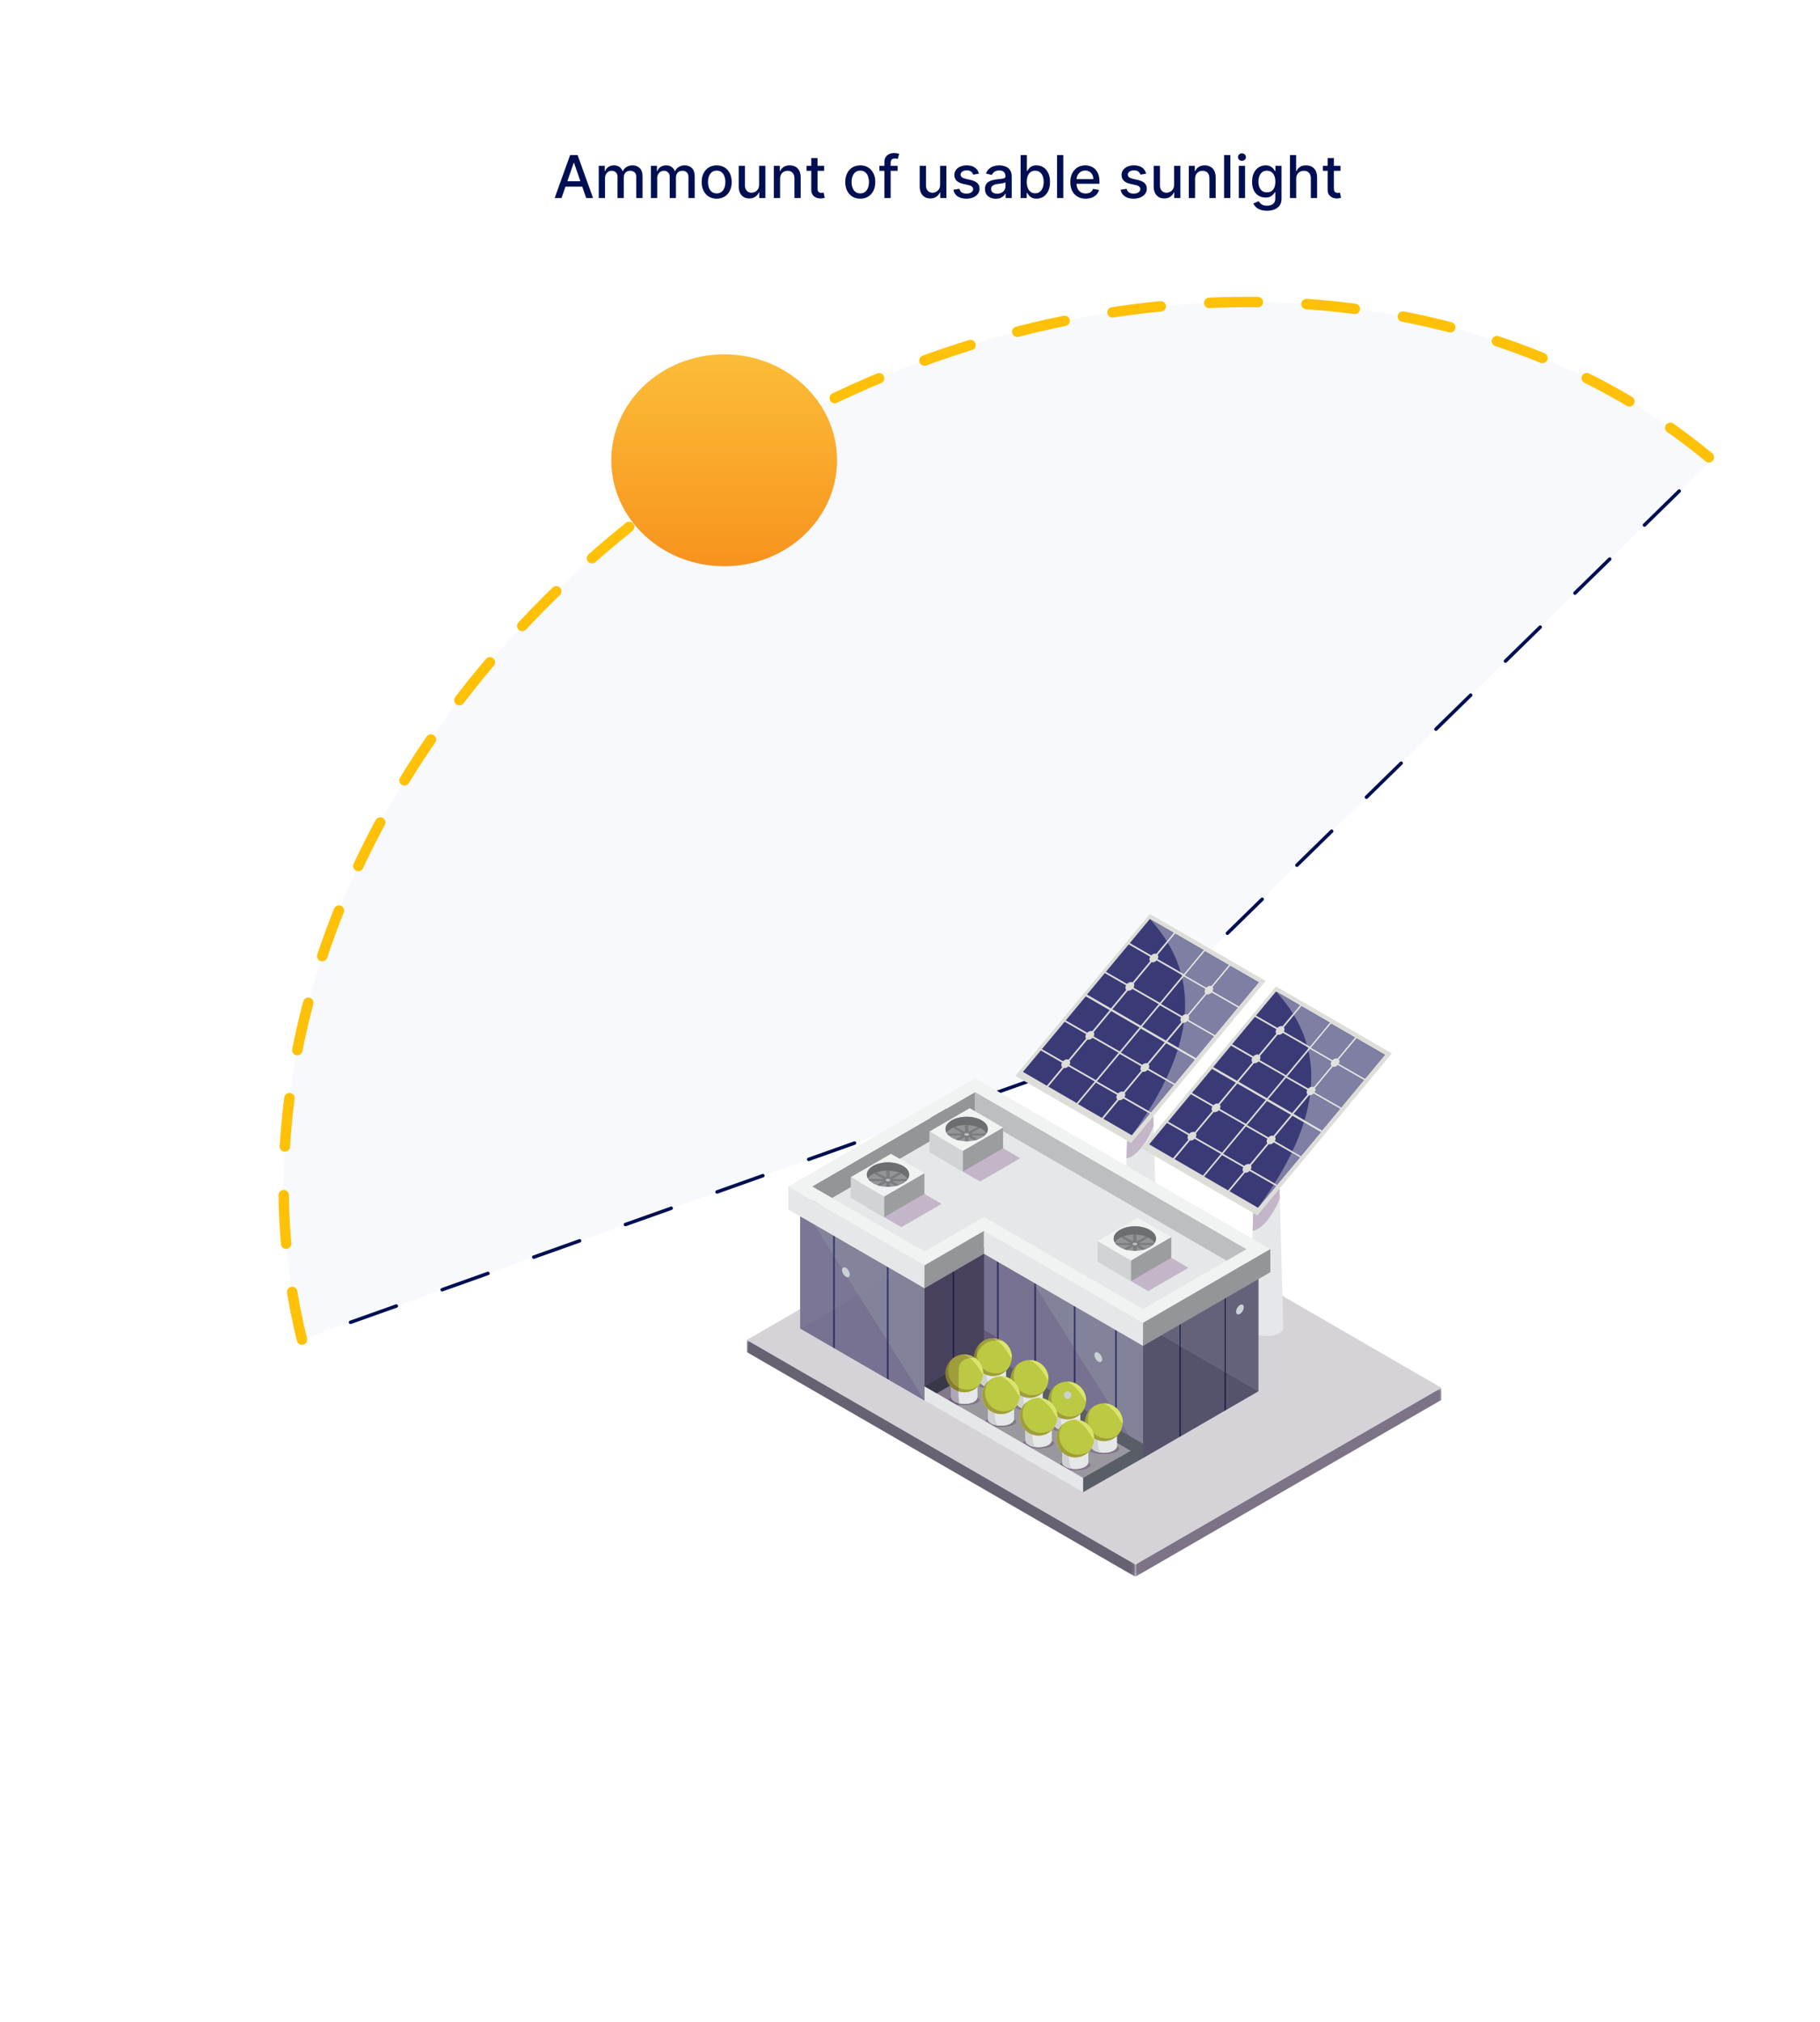 <svg width="524" height="582" viewBox="0 0 524 582" fill="none" xmlns="http://www.w3.org/2000/svg">
<path d="M86.936 385.616C76.017 341.484 82.168 292.624 104.432 246.615C126.696 200.606 163.83 160.019 210.074 131.149C256.319 102.279 309.089 86.738 360.202 86.939C411.314 87.139 457.911 103.068 492.767 132.256L317.71 303.559L86.936 385.616Z" fill="#3871C1" fill-opacity="0.04" stroke="#000F52" stroke-linecap="round" stroke-dasharray="14 14"/>
<mask id="mask0_757_26176" style="mask-type:luminance" maskUnits="userSpaceOnUse" x="215" y="334" width="200" height="117">
<path d="M415 334.573H215V450.812H415V334.573Z" fill="white"/>
</mask>
<g mask="url(#mask0_757_26176)">
<path d="M215 385.734L303.135 334.817L415 399.505L326.865 450.422L215 385.734Z" fill="#D5D2D8"/>
</g>
<mask id="mask1_757_26176" style="mask-type:luminance" maskUnits="userSpaceOnUse" x="326" y="399" width="89" height="55">
<path d="M415 399.474H326.51V453.896H415V399.474Z" fill="white"/>
</mask>
<g mask="url(#mask1_757_26176)">
<path d="M415 399.505V402.979L326.865 453.896V450.422L415 399.505Z" fill="#7C7387"/>
</g>
<mask id="mask2_757_26176" style="mask-type:luminance" maskUnits="userSpaceOnUse" x="215" y="385" width="112" height="69">
<path d="M326.922 385.505H215V453.896H326.922V385.505Z" fill="white"/>
</mask>
<g mask="url(#mask2_757_26176)">
<path d="M326.864 450.375V453.896L215 389.208V385.734L326.864 450.375Z" fill="#686172"/>
</g>
<path d="M325.547 287.963H331.172L333.141 361.406C333.141 362.698 331 363.739 328.359 363.739C325.719 363.739 323.578 362.698 323.578 361.406L325.547 287.963Z" fill="#E6E7E8"/>
<path d="M324.328 333.432C327.641 333.099 331.276 326.703 332.141 324.068L332.062 321.271L325.651 328.985L324.464 328.297L324.328 333.432Z" fill="#C4B6C9"/>
<mask id="mask3_757_26176" style="mask-type:luminance" maskUnits="userSpaceOnUse" x="291" y="263" width="74" height="66">
<path d="M365 263H291.667V329H365V263Z" fill="white"/>
</mask>
<g mask="url(#mask3_757_26176)">
<path d="M325.651 328.984L292.323 309.693L331.068 263.104L364.396 282.37L325.651 328.984Z" fill="#DDDDD9"/>
</g>
<path d="M341.875 293.974L341.896 293.953L349.468 298.308L344.291 304.532L336.109 299.787L340.562 294.443C340.968 294.521 341.474 294.36 341.875 293.974ZM333.942 289.386L340.041 292.891C339.791 293.36 339.791 293.881 340.093 294.198L340.114 294.214L335.682 299.537L328.812 295.552L333.942 289.386ZM342.291 292.365L347.385 286.245C347.807 286.375 348.369 286.219 348.802 285.802L348.859 285.74L356.338 290.037L349.786 297.927L342.198 293.563C342.437 293.151 342.479 292.693 342.291 292.365ZM347.328 284.25L347.297 284.282L341.135 280.74L346.89 273.823L353.776 277.802L348.765 283.818C348.338 283.672 347.771 283.828 347.328 284.25ZM346.979 285.969L341.932 292.032C341.5 291.828 340.875 291.969 340.401 292.427L340.333 292.495L334.26 289.006L340.817 281.12L347 284.672C346.734 285.131 346.713 285.636 346.979 285.969ZM349.166 284.104L354.208 278.047L362.38 282.771L356.656 289.657L349.151 285.344C349.39 284.907 349.406 284.427 349.166 284.104Z" fill="#3A3A77"/>
<path d="M326.026 284.713L326.047 284.693L333.62 289.042L328.443 295.271L320.266 290.526L324.714 285.182C325.12 285.26 325.625 285.094 326.026 284.713ZM318.094 280.125L324.198 283.63C323.943 284.099 323.948 284.62 324.25 284.937L324.266 284.953L319.839 290.276L312.964 286.292L318.094 280.125ZM326.443 283.099L331.536 276.984C331.964 277.114 332.521 276.958 332.958 276.542L333.016 276.479L340.495 280.776L333.937 288.661L326.349 284.302C326.594 283.89 326.635 283.432 326.443 283.099ZM331.479 274.989L331.453 275.021L325.292 271.479L331.047 264.557L337.932 268.542L332.922 274.557C332.495 274.411 331.922 274.568 331.479 274.989ZM331.13 276.708L326.089 282.771C325.651 282.568 325.026 282.708 324.552 283.167L324.484 283.234L318.411 279.745L324.974 271.859L331.151 275.411C330.891 275.864 330.87 276.375 331.13 276.708ZM333.318 274.844L338.359 268.786L346.531 273.51L340.812 280.396L333.307 276.083C333.547 275.646 333.557 275.167 333.318 274.844Z" fill="#3A3A77"/>
<path d="M323.432 316.24L323.453 316.219L331.031 320.573L325.854 326.797L317.672 322.052L322.12 316.708C322.526 316.787 323.037 316.62 323.432 316.24ZM315.505 311.651L321.604 315.156C321.349 315.625 321.354 316.146 321.656 316.458L321.677 316.479L317.245 321.802L310.37 317.818L315.505 311.651ZM323.854 314.625L328.948 308.505C329.37 308.636 329.932 308.479 330.365 308.068L330.422 308.005L337.901 312.302L331.344 320.188L323.755 315.828C324 315.417 324.042 314.958 323.854 314.625ZM328.891 306.516L328.86 306.547L322.698 303.005L328.453 296.083L335.339 300.063L330.328 306.083C329.901 305.938 329.328 306.094 328.891 306.516ZM328.542 308.235L323.495 314.297C323.063 314.094 322.432 314.235 321.958 314.688L321.896 314.755L315.818 311.271L322.38 303.386L328.557 306.932C328.297 307.391 328.276 307.901 328.542 308.235ZM330.724 306.37L335.766 300.313L343.943 305.037L338.219 311.922L330.714 307.61C330.953 307.172 330.969 306.693 330.724 306.37Z" fill="#3A3A77"/>
<path d="M307.589 306.979L307.609 306.958L315.182 311.307L310.005 317.536L301.823 312.792L306.276 307.443C306.682 307.526 307.187 307.359 307.589 306.979ZM299.656 302.39L305.755 305.89C305.505 306.364 305.505 306.88 305.807 307.198L305.828 307.219L301.396 312.542L294.526 308.552L299.656 302.39ZM308.005 305.364L313.099 299.245C313.521 299.375 314.083 299.219 314.516 298.802L314.573 298.745L322.052 303.042L315.5 310.927L307.911 306.568C308.151 306.156 308.193 305.698 308.005 305.364ZM313.042 297.255L313.016 297.281L306.849 293.739L312.609 286.823L319.49 290.802L314.479 296.823C314.057 296.677 313.484 296.833 313.042 297.255ZM312.693 298.969L307.646 305.036C307.214 304.828 306.589 304.974 306.109 305.427L306.047 305.495L299.974 302.005L306.531 294.12L312.714 297.672C312.448 298.13 312.427 298.64 312.693 298.969ZM314.88 297.104L319.922 291.052L328.094 295.776L322.37 302.661L314.865 298.349C315.104 297.911 315.12 297.427 314.88 297.104Z" fill="#3A3A77"/>
<path d="M331.021 320.568L331.339 320.187L330.63 319.781C330.547 319.917 330.458 320.052 330.37 320.193L331.021 320.568ZM337.885 312.297L338.203 311.911L335.771 310.515C335.698 310.661 335.63 310.812 335.557 310.958L337.885 312.297ZM343.922 305.026L362.375 282.781L356.656 289.656L349.151 285.344C349.391 284.906 349.406 284.427 349.167 284.104L354.208 278.047L359.474 281.094L346.5 273.547L340.812 280.396L339.937 279.896C340 280.114 340.057 280.338 340.12 280.562L340.495 280.776L340.245 281.073C340.292 281.265 340.339 281.453 340.38 281.646L340.818 281.12L347 284.672C346.734 285.13 346.714 285.635 346.979 285.969L341.932 292.031C341.802 291.969 341.656 291.943 341.505 291.943C341.37 291.943 341.234 291.963 341.099 292.005C341.036 292.818 340.948 293.635 340.833 294.458C341.182 294.437 341.557 294.276 341.875 293.974L341.896 293.953L349.469 298.307L344.292 304.531L339.25 301.609C339.193 301.812 339.13 302.015 339.062 302.219L343.922 305.026ZM348.859 285.739L356.339 290.036L349.786 297.927L342.198 293.562C342.437 293.151 342.479 292.693 342.292 292.364L347.385 286.245C347.484 286.271 347.589 286.286 347.698 286.286C348.062 286.286 348.469 286.12 348.802 285.802L348.859 285.739ZM348.432 283.765C348.068 283.765 347.661 283.932 347.328 284.25L347.297 284.281L341.135 280.739L346.891 273.823L353.776 277.802L348.766 283.818C348.661 283.786 348.547 283.765 348.432 283.765ZM336.203 271.375L338.349 268.802L337.917 268.552L335.937 270.932C336.026 271.083 336.115 271.229 336.203 271.375ZM332.302 265.286L331.052 264.557C331.052 264.562 331.057 264.562 331.057 264.568L332.302 265.286Z" fill="#E1E1DF"/>
<path d="M344.292 304.532L349.469 298.308L341.896 293.953L341.875 293.974C341.557 294.276 341.182 294.438 340.833 294.459C340.51 296.808 339.979 299.188 339.25 301.61L344.292 304.532ZM349.786 297.927L356.339 290.037L348.859 285.74L348.802 285.802C348.469 286.12 348.062 286.287 347.698 286.287C347.589 286.287 347.484 286.271 347.385 286.245L342.292 292.365C342.479 292.693 342.437 293.151 342.198 293.563L349.786 297.927ZM341.932 292.032L346.979 285.969C346.714 285.636 346.734 285.131 347 284.672L340.818 281.12L340.38 281.646C341.135 285.006 341.365 288.459 341.099 292.006C341.234 291.964 341.37 291.943 341.505 291.943C341.656 291.943 341.802 291.969 341.932 292.032ZM356.656 289.657L362.375 282.782L359.474 281.094L354.208 278.047L349.167 284.104C349.406 284.427 349.391 284.907 349.151 285.344L356.656 289.657ZM347.297 284.282L347.328 284.25C347.661 283.933 348.068 283.766 348.432 283.766C348.547 283.766 348.661 283.787 348.766 283.818L353.776 277.802L346.891 273.823L341.135 280.74L347.297 284.282Z" fill="#7F7FA4"/>
<path d="M340.245 281.073L340.495 280.776L340.12 280.563C340.161 280.729 340.203 280.901 340.245 281.073ZM340.812 280.396L346.5 273.547L338.349 268.802L336.203 271.375C337.875 274.136 339.115 276.979 339.938 279.896L340.812 280.396ZM335.938 270.932L337.917 268.552L332.302 265.287L331.057 264.568C332.964 266.641 334.583 268.766 335.938 270.932Z" fill="#7F7FA4"/>
<path d="M325.855 326.797L331.021 320.568L330.37 320.193C328.985 322.37 327.48 324.573 325.855 326.797ZM331.339 320.188L337.886 312.297L335.558 310.958C334.162 313.849 332.511 316.792 330.631 319.781L331.339 320.188ZM338.204 311.911L343.922 305.026L339.063 302.219C338.209 304.938 337.11 307.703 335.771 310.516L338.204 311.911Z" fill="#7F7FA4"/>
<path d="M280.771 319.005V353.261L230.401 382.422V348.172L280.771 319.005Z" fill="#808285"/>
<path d="M361.88 308.828H367.505L369.474 382.271C369.474 383.562 367.333 384.604 364.693 384.604C362.052 384.604 359.912 383.562 359.912 382.271L361.88 308.828Z" fill="#E6E7E8"/>
<path d="M360.661 354.297C363.974 353.958 367.604 347.568 368.474 344.932L368.401 342.307L368.396 342.135L361.984 349.849L360.797 349.161L360.661 354.297Z" fill="#C4B6C9"/>
<path d="M361.984 349.849L328.656 330.552L367.401 283.969L400.729 303.234L361.984 349.849Z" fill="#DDDDD9"/>
<path d="M378.203 314.838L378.229 314.818L385.802 319.167L380.625 325.396L372.443 320.651L376.89 315.307C377.302 315.385 377.807 315.219 378.203 314.838ZM370.276 310.25L376.375 313.755C376.125 314.224 376.125 314.745 376.427 315.057L376.448 315.078L372.015 320.401L365.146 316.417L370.276 310.25ZM378.625 313.229L383.719 307.104C384.14 307.239 384.703 307.078 385.135 306.667L385.193 306.604L392.672 310.901L386.12 318.786L378.531 314.427C378.771 314.015 378.812 313.557 378.625 313.229ZM383.661 305.114L383.63 305.146L377.469 301.604L383.224 294.682L390.109 298.661L385.099 304.682C384.672 304.536 384.104 304.693 383.661 305.114ZM383.312 306.833L378.265 312.896C377.833 312.693 377.208 312.833 376.729 313.292L376.667 313.354L370.594 309.87L377.151 301.984L383.333 305.536C383.068 305.989 383.047 306.5 383.312 306.833ZM385.5 304.969L390.536 298.911L398.713 303.635L392.989 310.521L385.484 306.208C385.724 305.771 385.739 305.292 385.5 304.969Z" fill="#3A3A77"/>
<path d="M362.36 305.578L362.38 305.557L369.953 309.906L364.776 316.135L356.599 311.391L361.047 306.047C361.453 306.12 361.958 305.958 362.36 305.578ZM354.427 300.99L360.526 304.49C360.276 304.964 360.281 305.479 360.583 305.797L360.604 305.818L356.172 311.141L349.297 307.156L354.427 300.99ZM362.776 303.964L367.87 297.844C368.297 297.974 368.854 297.818 369.287 297.406L369.349 297.344L376.828 301.641L370.271 309.526L362.682 305.167C362.927 304.755 362.964 304.297 362.776 303.964ZM367.813 295.854L367.787 295.88L361.62 292.344L367.38 285.422L374.266 289.401L369.255 295.422C368.828 295.276 368.255 295.432 367.813 295.854ZM367.464 297.573L362.417 303.635C361.985 303.427 361.36 303.573 360.886 304.026L360.818 304.094L354.745 300.604L361.302 292.724L367.485 296.271C367.219 296.729 367.203 297.24 367.464 297.573ZM369.651 295.708L374.693 289.651L382.865 294.375L377.141 301.26L369.641 296.948C369.875 296.51 369.896 296.026 369.651 295.708Z" fill="#3A3A77"/>
<path d="M359.765 337.104L359.786 337.083L367.359 341.432L362.182 347.661L354.005 342.917L358.453 337.573C358.864 337.646 359.369 337.484 359.765 337.104ZM351.833 332.51L357.937 336.015C357.682 336.489 357.687 337.005 357.989 337.323L358.01 337.344L353.578 342.667L346.703 338.682L351.833 332.51ZM360.182 335.489L365.276 329.37C365.703 329.5 366.26 329.344 366.698 328.927L366.755 328.87L374.234 333.167L367.677 341.052L360.093 336.693C360.333 336.276 360.375 335.823 360.182 335.489ZM365.218 327.38L365.192 327.406L359.031 323.87L364.786 316.948L371.672 320.927L366.661 326.948C366.234 326.802 365.661 326.958 365.218 327.38ZM364.875 329.094L359.828 335.161C359.396 334.953 358.765 335.099 358.291 335.552L358.224 335.62L352.151 332.13L358.713 324.25L364.89 327.797C364.63 328.255 364.609 328.765 364.875 329.094ZM367.057 327.234L372.099 321.177L380.271 325.901L374.552 332.786L367.047 328.474C367.286 328.036 367.302 327.552 367.057 327.234Z" fill="#3A3A77"/>
<path d="M343.922 327.844L343.942 327.818L351.515 332.172L346.338 338.401L338.156 333.656L342.609 328.307C343.015 328.385 343.521 328.224 343.922 327.844ZM335.989 323.25L342.088 326.755C341.838 327.229 341.838 327.745 342.14 328.062L342.161 328.083L337.729 333.406L330.859 329.417L335.989 323.25ZM344.338 326.229L349.432 320.109C349.854 320.24 350.416 320.083 350.849 319.667L350.906 319.609L358.385 323.906L351.833 331.792L344.244 327.432C344.484 327.016 344.526 326.557 344.338 326.229ZM349.375 318.12L349.343 318.146L343.182 314.604L348.937 307.688L355.823 311.667L350.812 317.687C350.385 317.542 349.817 317.693 349.375 318.12ZM349.026 319.833L343.979 325.901C343.547 325.693 342.922 325.839 342.448 326.292L342.38 326.359L336.307 322.87L342.864 314.984L349.047 318.536C348.781 318.995 348.76 319.505 349.026 319.833ZM351.213 317.969L356.255 311.917L364.427 316.635L358.703 323.526L351.203 319.214C351.437 318.771 351.453 318.292 351.213 317.969Z" fill="#3A3A77"/>
<path d="M367.354 341.432L367.672 341.047L366.964 340.641C366.88 340.781 366.792 340.917 366.703 341.052L367.354 341.432ZM374.219 333.156L374.537 332.776L372.104 331.38C372.031 331.526 371.964 331.672 371.891 331.823L374.219 333.156ZM380.25 325.885L398.708 303.646L392.99 310.521L385.485 306.208C385.724 305.771 385.74 305.292 385.5 304.969L390.537 298.911L395.891 302.005L382.839 294.411L377.141 301.26L376.271 300.76C376.333 300.979 376.391 301.203 376.453 301.427L376.828 301.641L376.578 301.937C376.625 302.125 376.672 302.318 376.714 302.51L377.151 301.984L383.333 305.536C383.068 305.99 383.047 306.5 383.313 306.833L378.266 312.896C378.136 312.833 377.99 312.802 377.833 312.802C377.703 312.802 377.568 312.828 377.427 312.87C377.365 313.682 377.281 314.5 377.167 315.323C377.511 315.302 377.891 315.141 378.203 314.839L378.229 314.818L385.802 319.167L380.625 325.396L375.583 322.474C375.521 322.677 375.458 322.88 375.396 323.083L380.25 325.885ZM385.193 306.604L392.672 310.901L386.12 318.786L378.531 314.427C378.771 314.016 378.813 313.557 378.625 313.229L383.719 307.104C383.818 307.135 383.922 307.151 384.031 307.151C384.396 307.151 384.802 306.984 385.136 306.667L385.193 306.604ZM384.766 304.63C384.401 304.63 383.995 304.797 383.662 305.115L383.63 305.146L377.469 301.604L383.224 294.682L390.11 298.661L385.099 304.682C384.995 304.646 384.886 304.63 384.766 304.63ZM372.537 292.24L374.682 289.667L374.25 289.417L372.271 291.797C372.36 291.943 372.448 292.089 372.537 292.24ZM368.776 286.229L367.386 285.422C367.386 285.422 367.391 285.427 367.396 285.432L368.776 286.229Z" fill="#E1E1DF"/>
<path d="M380.625 325.396L385.802 319.167L378.229 314.818L378.203 314.838C377.891 315.14 377.511 315.302 377.167 315.323C376.844 317.667 376.313 320.052 375.583 322.474L380.625 325.396ZM386.12 318.786L392.672 310.901L385.193 306.604L385.136 306.667C384.802 306.984 384.396 307.151 384.031 307.151C383.922 307.151 383.818 307.135 383.719 307.104L378.625 313.229C378.813 313.557 378.771 314.015 378.531 314.427L386.12 318.786ZM378.266 312.896L383.313 306.833C383.047 306.5 383.068 305.989 383.333 305.536L377.151 301.984L376.714 302.51C377.469 305.864 377.698 309.323 377.427 312.87C377.568 312.828 377.703 312.802 377.833 312.802C377.99 312.802 378.136 312.833 378.266 312.896ZM392.99 310.521L398.708 303.646L395.891 302.005L390.537 298.911L385.5 304.969C385.74 305.292 385.724 305.771 385.485 306.208L392.99 310.521ZM383.63 305.146L383.662 305.114C383.995 304.797 384.401 304.63 384.766 304.63C384.886 304.63 384.995 304.646 385.099 304.682L390.11 298.661L383.224 294.682L377.469 301.604L383.63 305.146Z" fill="#7F7FA4"/>
<path d="M376.578 301.938L376.828 301.641L376.453 301.427C376.495 301.594 376.536 301.766 376.578 301.938ZM377.14 301.261L382.838 294.412L374.682 289.667L372.536 292.24C374.208 295 375.443 297.844 376.271 300.761L377.14 301.261ZM372.271 291.797L374.25 289.417L368.776 286.229L367.396 285.433C369.297 287.506 370.917 289.625 372.271 291.797Z" fill="#7F7FA4"/>
<path d="M362.182 347.662L367.354 341.432L366.703 341.052C365.318 343.235 363.812 345.432 362.182 347.662ZM367.672 341.047L374.219 333.156L371.891 331.823C370.49 334.714 368.844 337.656 366.964 340.641L367.672 341.047ZM374.536 332.776L380.25 325.886L375.396 323.083C374.542 325.802 373.443 328.568 372.104 331.38L374.536 332.776Z" fill="#7F7FA4"/>
<path d="M362.323 366.214V400.464L280.771 353.261V319.005L362.323 366.214Z" fill="#BABABA"/>
<path d="M280.771 353.26L362.323 400.463L329.094 419.703L283.308 393.203L266.172 403.125L230.407 382.422L280.771 353.26Z" fill="#6D6E71"/>
<path d="M362.318 400.463L362.323 400.458V366.213L352.99 371.62V395.062L362.318 400.463ZM352.5 394.776V371.906L340.011 379.135V387.547L352.5 394.776ZM339.521 387.265V379.417L332.745 383.344L339.521 387.265Z" fill="#64627B"/>
<path d="M329.093 419.703L339.521 413.661V387.266L332.744 383.344L329.093 385.453V419.703ZM340.01 413.38L352.5 406.151V394.776L340.01 387.547V413.38ZM352.989 405.865L362.317 400.464L352.989 395.062V405.865Z" fill="#55536C"/>
<path d="M325.083 413.307L323.187 410.276C323.093 410.854 322.911 411.396 322.656 411.901L325.083 413.307ZM313.276 406.469C314.239 404.969 315.921 403.979 317.833 403.979C318.369 403.979 318.89 404.057 319.38 404.203L309.64 388.661V398.25C311.453 399.13 312.697 400.99 312.697 403.146C312.697 404.089 312.458 404.979 312.036 405.75L313.276 406.469ZM302.645 400.318C302.692 400.234 302.744 400.156 302.802 400.078C302.802 400.073 302.802 400.073 302.807 400.073C302.807 400.068 302.807 400.068 302.807 400.068C303.786 398.641 305.421 397.708 307.276 397.708C307.937 397.708 308.567 397.823 309.151 398.042V387.88L298.286 370.536V391.828C300.375 392.583 301.869 394.589 301.869 396.948C301.869 397.87 301.64 398.74 301.234 399.5L302.645 400.318ZM291.848 394.068C292.807 392.531 294.51 391.51 296.447 391.51C296.911 391.51 297.364 391.568 297.796 391.677V369.755L297.375 369.078L287.536 363.38V385.312L288.838 386.078C288.812 386.073 288.791 386.068 288.765 386.062C289.395 386.458 289.937 386.979 290.359 387.589C290.843 388.286 291.229 389.193 291.317 390.365C291.317 390.411 291.312 390.453 291.312 390.495C291.312 390.552 291.317 390.615 291.317 390.677C291.317 391.646 291.062 392.562 290.614 393.354L291.848 394.068ZM287.041 385.026V363.099L283.307 360.938V382.844L287.041 385.026Z" fill="#777291"/>
<path d="M230.406 382.417L239.87 376.937V361.14L234.453 352.495L230.406 350.151V382.417ZM240.359 376.656L247.135 372.734L240.359 361.922V376.656Z" fill="#7B7695"/>
<path d="M266.172 403.12L255.833 386.62V397.135L266.172 403.12ZM255.344 396.854V385.839L247.135 372.734L240.359 376.656V388.182L255.344 396.854ZM239.87 387.896V376.938L230.406 382.417L239.87 387.896Z" fill="#777291"/>
<path d="M283.308 360.938L274.74 365.896V365.932L283.308 360.938ZM266.183 370.917L274.25 366.214V366.177L266.183 370.849V370.917Z" fill="#55536C"/>
<path d="M329.093 419.698V387.438L321.546 383.073V405.458C322.598 406.448 323.255 407.854 323.255 409.417C323.255 409.708 323.229 409.995 323.187 410.276L325.083 413.307L329.093 415.625V419.698ZM321.057 405.047V382.786L309.64 376.177V388.661L319.38 404.203C319.994 404.385 320.557 404.672 321.057 405.047ZM309.151 387.88V375.896L298.286 369.604V370.536L309.151 387.88ZM297.796 369.755V369.323L297.375 369.078L297.796 369.755Z" fill="#83829B"/>
<path d="M280.771 319.005L362.323 366.214L329.094 385.453L283.308 358.953L266.172 368.875L230.407 348.167L280.771 319.005Z" fill="#F2F2F2"/>
<path d="M266.182 403.133V403.12H266.173L266.182 403.133Z" fill="#9695AA"/>
<path d="M266.182 403.117V403.115L266.18 403.117H266.182Z" fill="#8F8CA4"/>
<path d="M255.833 367.698L258.271 366.286L255.833 364.875V367.698Z" fill="#84839C"/>
<path d="M266.172 403.12V370.854L258.271 366.287L255.833 367.698V386.62L266.172 403.12Z" fill="#83829B"/>
<path d="M266.172 403.12L266.182 403.115V370.849L266.172 370.854V403.12Z" fill="#7C7C94"/>
<path d="M247.135 372.734L255.344 367.979V364.588L240.359 355.917V361.922L247.135 372.734Z" fill="#84839C"/>
<path d="M255.344 385.838V367.979L247.135 372.734L255.344 385.838Z" fill="#83829B"/>
<path d="M239.87 361.14V355.63L234.453 352.495L239.87 361.14Z" fill="#84839C"/>
<path d="M352.5 406.156L352.989 405.87V405.865L352.5 406.151V406.156Z" fill="#2D334F"/>
<path d="M352.989 395.062V371.62L352.5 371.906V394.776L352.989 395.062Z" fill="#2A2D55"/>
<path d="M352.5 406.151L352.989 405.864V395.062L352.5 394.776V406.151Z" fill="#23264B"/>
<path d="M339.521 413.667L340.01 413.386V413.38L339.521 413.662V413.667Z" fill="#2D334F"/>
<path d="M340.01 387.547V379.135L339.521 379.417V387.265L340.01 387.547Z" fill="#2A2D55"/>
<path d="M339.521 413.661L340.01 413.38V387.547L339.521 387.266V413.661Z" fill="#23264B"/>
<path d="M274.25 366.214L274.74 365.932V365.896L274.25 366.177V366.214Z" fill="#23264B"/>
<path d="M309.641 398.25V388.662L309.151 387.88V398.042C309.318 398.104 309.484 398.172 309.641 398.25Z" fill="#323465"/>
<path d="M309.641 388.662V376.177L309.151 375.896V387.88L309.641 388.662Z" fill="#373B6C"/>
<path d="M255.833 397.146V397.14L255.343 396.854V396.859L255.833 397.146Z" fill="#596096"/>
<path d="M255.833 397.14V397.135L255.343 396.854L255.833 397.14Z" fill="#2D334F"/>
<path d="M255.833 397.135V386.62L255.343 385.838V396.854L255.833 397.135Z" fill="#323465"/>
<path d="M255.343 367.979L255.833 367.698V364.875L255.343 364.588V367.979Z" fill="#373C6D"/>
<path d="M255.833 386.62V367.698L255.343 367.979V385.838L255.833 386.62Z" fill="#373B6C"/>
<path d="M240.359 388.187V388.182L239.87 387.901V387.906L240.359 388.187Z" fill="#596096"/>
<path d="M240.359 388.182L239.87 387.896V387.901L240.359 388.182Z" fill="#2D334F"/>
<path d="M239.87 376.938L240.359 376.656V361.922L239.87 361.141V376.938Z" fill="#343668"/>
<path d="M240.359 388.182V376.656L239.87 376.938V387.896L240.359 388.182Z" fill="#323465"/>
<path d="M240.359 361.922V355.917L239.87 355.63V361.141L240.359 361.922Z" fill="#373C6D"/>
<path d="M321.546 405.458V383.073L321.057 382.787V405.047C321.229 405.172 321.39 405.313 321.546 405.458Z" fill="#373B6C"/>
<path d="M287.536 385.313V363.38L287.041 363.099V385.026L287.536 385.313Z" fill="#323465"/>
<path d="M298.286 391.828V370.537L297.797 369.755V391.677C297.963 391.724 298.13 391.771 298.286 391.828Z" fill="#323465"/>
<path d="M298.286 370.537V369.604L297.797 369.323V369.756L298.286 370.537Z" fill="#373B6C"/>
<path d="M280.771 319.005L362.323 366.214L329.094 385.453L283.308 358.953L266.172 368.875L230.407 348.167L280.771 319.005Z" fill="#E6E7E8"/>
<path d="M280.771 314.349V320.995L233.828 348.167V341.526L280.771 314.349Z" fill="#939598"/>
<path d="M266.172 364.213V370.854L226.974 348.167V341.526L266.172 364.213Z" fill="#E6E7E8"/>
<path d="M283.308 354.292V360.938L266.172 370.854V364.214L283.308 354.292Z" fill="#939598"/>
<path d="M329.093 380.792V387.438L283.307 360.938V354.292L329.093 380.792Z" fill="#E6E7E8"/>
<path d="M358.896 359.568V366.214L280.771 320.995V314.349L358.896 359.568Z" fill="#BCBEC0"/>
<path d="M358.896 359.568L329.094 376.828L283.307 350.323L266.172 360.245L233.828 341.526L280.771 314.349L358.896 359.568ZM329.094 380.792L365.75 359.568L280.771 310.38L226.974 341.526L266.172 364.214L283.307 354.292L329.094 380.792Z" fill="#F1F2F2"/>
<path d="M365.75 359.568V366.214L329.094 387.438V380.792L365.75 359.568Z" fill="#939598"/>
<path d="M311.812 429.536L329.093 419.703L321.604 415.37V416.219C322.067 416.469 322.338 416.766 322.338 417.089C322.338 417.969 320.291 418.682 317.77 418.682C315.911 418.682 314.307 418.292 313.598 417.734C313.515 417.823 313.437 417.911 313.348 417.99V420.896C313.817 421.146 314.083 421.443 314.083 421.76C314.083 422.641 312.036 423.359 309.515 423.359C308.994 423.359 308.5 423.328 308.036 423.271L311.812 425.458V429.536ZM305 421.516C305.114 421.266 305.395 421.031 305.807 420.833V417.99C304.786 417.005 304.156 415.62 304.156 414.089C304.156 414.083 304.156 414.083 304.156 414.083C304.156 414.078 304.156 414.078 304.156 414.078C304.156 413.401 304.286 412.75 304.51 412.151C304.51 412.146 304.515 412.146 304.515 412.146C304.515 412.141 304.515 412.141 304.515 412.141C304.515 412.135 304.515 412.135 304.515 412.135C304.52 412.125 304.526 412.115 304.531 412.109C303.885 411.943 303.369 411.724 303.041 411.469C302.963 411.557 302.88 411.641 302.796 411.724V414.625C303.26 414.875 303.531 415.172 303.531 415.49C303.531 416.375 301.484 417.089 298.963 417.089C298.302 417.089 297.677 417.036 297.109 416.953L305 421.516ZM294.406 415.385C294.463 415.078 294.765 414.797 295.25 414.562V411.724C294.234 410.734 293.604 409.349 293.604 407.818C293.604 407.813 293.604 407.812 293.604 407.812C293.604 407.161 293.718 406.542 293.927 405.964C293.177 405.797 292.578 405.552 292.213 405.271C292.135 405.359 292.052 405.443 291.968 405.526V408.427C292.432 408.677 292.697 408.974 292.697 409.292C292.697 410.172 290.656 410.891 288.13 410.891C287.531 410.891 286.958 410.849 286.432 410.776L294.406 415.385ZM283.588 409.125C283.671 408.844 283.968 408.583 284.421 408.365V405.526C283.406 404.536 282.77 403.151 282.77 401.62C282.77 401.615 282.77 401.615 282.77 401.615C282.77 400.917 282.906 400.25 283.145 399.641C282.505 399.474 281.989 399.255 281.661 399C281.578 399.089 281.5 399.172 281.411 399.255V402.156C281.875 402.406 282.145 402.703 282.145 403.021C282.145 403.901 280.098 404.615 277.578 404.615C277.031 404.615 276.51 404.583 276.026 404.526V404.755L275.489 404.443L283.588 409.125Z" fill="#9A989F"/>
<path d="M283.308 389.12V393.198L266.183 403.136V399.058L283.308 389.12Z" fill="#414954"/>
<path d="M329.093 415.625V419.703L283.307 393.198V389.12L329.093 415.625Z" fill="#595E66"/>
<path d="M282.161 340.125L293.755 333.417L284.14 327.849L272.552 334.563L282.161 340.125Z" fill="#C4B6C9"/>
<path d="M288.797 324.573V330.542L277.203 337.255V331.281L288.797 324.573Z" fill="#9C9DA0"/>
<path d="M267.589 325.719V331.693L277.203 337.255V331.281L267.589 325.719Z" fill="#D1D3D4"/>
<path d="M279.182 319.005L288.797 324.573L277.203 331.281L267.594 325.719L279.182 319.005Z" fill="#F1F2F2"/>
<path d="M274.005 322.505C276.385 321.125 280.245 321.125 282.625 322.505C285.005 323.886 285.005 326.12 282.625 327.495C280.245 328.875 276.385 328.875 274.005 327.495C271.625 326.12 271.625 323.886 274.005 322.505Z" fill="#939598"/>
<path d="M282.505 324.886C280.125 323.511 276.261 323.511 273.88 324.886C273.266 325.245 272.813 325.651 272.516 326.094C271.834 324.87 272.328 323.474 274.005 322.505C276.386 321.125 280.245 321.125 282.625 322.505C284.396 323.531 284.849 325.026 283.99 326.292C283.703 325.776 283.209 325.297 282.505 324.886Z" fill="#6D6E71"/>
<path d="M276.989 326.198L274.323 324.656C274.583 324.531 274.859 324.422 275.14 324.328L277.682 325.802C277.729 325.787 277.776 325.776 277.823 325.766V323.865C278.151 323.849 278.479 323.849 278.802 323.87V325.766C278.854 325.776 278.901 325.787 278.948 325.797L281.396 324.38C281.672 324.484 281.937 324.594 282.193 324.724L279.64 326.198L279.698 326.287H283.995C283.864 326.479 283.703 326.667 283.505 326.849H279.698L279.64 326.932L281.495 328.005C281.198 328.109 280.896 328.203 280.578 328.276L278.948 327.333C278.901 327.344 278.854 327.359 278.802 327.365V328.516C278.479 328.531 278.151 328.531 277.823 328.516V327.365C277.776 327.359 277.729 327.344 277.682 327.333L276.052 328.276C275.734 328.203 275.427 328.115 275.135 328.005L276.989 326.932L276.932 326.849H273.12C272.927 326.667 272.765 326.479 272.635 326.287H276.932L276.989 326.198Z" fill="#7A7C7F"/>
<path d="M277.823 326.281C278.093 326.125 278.536 326.125 278.802 326.281C279.073 326.437 279.073 326.693 278.802 326.849C278.536 327.005 278.093 327.005 277.823 326.849C277.557 326.693 277.557 326.437 277.823 326.281Z" fill="#BCBEC0"/>
<path d="M259.516 353.26L271.109 346.547L261.495 340.984L249.906 347.693L259.516 353.26Z" fill="#C4B6C9"/>
<path d="M266.146 337.703V343.677L254.557 350.385V344.417L266.146 337.703Z" fill="#9C9DA0"/>
<path d="M244.943 338.849V344.823L254.557 350.386V344.417L244.943 338.849Z" fill="#D1D3D4"/>
<path d="M256.531 332.141L266.146 337.703L254.557 344.417L244.943 338.849L256.531 332.141Z" fill="#F1F2F2"/>
<path d="M251.354 335.635C253.735 334.26 257.599 334.26 259.979 335.635C262.36 337.015 262.36 339.25 259.979 340.63C257.594 342.005 253.735 342.005 251.354 340.63C248.974 339.25 248.974 337.015 251.354 335.635Z" fill="#939598"/>
<path d="M259.854 338.021C257.474 336.64 253.615 336.64 251.234 338.021C250.62 338.375 250.167 338.786 249.87 339.224C249.182 338.005 249.677 336.609 251.354 335.635C253.734 334.26 257.599 334.26 259.979 335.635C261.745 336.661 262.198 338.156 261.344 339.427C261.052 338.911 260.563 338.427 259.854 338.021Z" fill="#6D6E71"/>
<path d="M254.343 339.333L251.672 337.786C251.932 337.667 252.213 337.557 252.494 337.463L255.036 338.932C255.083 338.917 255.13 338.906 255.177 338.896V336.995C255.505 336.984 255.833 336.984 256.156 337.005V338.896C256.203 338.906 256.25 338.917 256.302 338.932L258.75 337.515C259.026 337.614 259.291 337.729 259.541 337.854L256.989 339.333L257.052 339.417H261.338L261.343 339.422V339.417H261.349C261.213 339.609 261.052 339.802 260.859 339.979H257.052L256.989 340.062L258.849 341.14C258.552 341.245 258.244 341.338 257.932 341.411L256.302 340.463C256.25 340.479 256.203 340.489 256.156 340.5V341.646C255.828 341.661 255.505 341.661 255.177 341.646V340.5C255.13 340.489 255.083 340.479 255.036 340.463L253.401 341.411C253.088 341.338 252.781 341.245 252.484 341.14L254.343 340.062L254.281 339.979H250.474C250.281 339.802 250.119 339.609 249.984 339.417H254.281L254.343 339.333Z" fill="#7A7C7F"/>
<path d="M255.178 339.417C255.448 339.255 255.886 339.26 256.157 339.417C256.428 339.573 256.428 339.828 256.157 339.979C255.886 340.14 255.448 340.14 255.178 339.984C254.907 339.828 254.907 339.573 255.178 339.417Z" fill="#BCBEC0"/>
<path d="M330.583 371.667L342.177 364.953L332.563 359.391L320.974 366.099L330.583 371.667Z" fill="#C4B6C9"/>
<path d="M337.214 356.109V362.083L325.625 368.792V362.823L337.214 356.109Z" fill="#9C9DA0"/>
<path d="M316.01 357.255V363.229L325.625 368.792V362.823L316.01 357.255Z" fill="#D1D3D4"/>
<path d="M327.604 350.547L337.214 356.109L325.625 362.823L316.011 357.255L327.604 350.547Z" fill="#F1F2F2"/>
<path d="M322.427 354.047C324.807 352.667 328.667 352.667 331.047 354.047C333.427 355.422 333.427 357.656 331.047 359.036C328.667 360.417 324.807 360.417 322.427 359.036C320.042 357.656 320.042 355.422 322.427 354.047Z" fill="#939598"/>
<path d="M330.927 356.427C328.541 355.047 324.682 355.047 322.302 356.427C321.687 356.781 321.234 357.193 320.937 357.63C320.255 356.411 320.75 355.016 322.427 354.047C324.807 352.667 328.666 352.667 331.047 354.047C332.817 355.068 333.271 356.562 332.411 357.833C332.125 357.318 331.63 356.833 330.927 356.427Z" fill="#6D6E71"/>
<path d="M325.412 357.74L322.745 356.193C323.006 356.073 323.282 355.964 323.563 355.87L326.104 357.339C326.151 357.323 326.198 357.313 326.25 357.302V355.401C326.573 355.391 326.901 355.391 327.224 355.412V357.302C327.271 357.313 327.323 357.323 327.37 357.339L329.818 355.922C330.094 356.021 330.36 356.136 330.615 356.261L328.058 357.74L328.12 357.823H332.407L332.412 357.828L332.417 357.823C332.282 358.016 332.12 358.209 331.927 358.386H328.12L328.058 358.469L329.917 359.547C329.62 359.651 329.318 359.74 329 359.818L327.37 358.87C327.323 358.886 327.271 358.896 327.224 358.907V360.058C326.901 360.068 326.573 360.068 326.25 360.058V358.907C326.198 358.896 326.151 358.886 326.104 358.87L324.474 359.818C324.157 359.745 323.854 359.651 323.552 359.547L325.412 358.474L325.349 358.386H321.542C321.349 358.209 321.188 358.016 321.058 357.823H325.349L325.412 357.74Z" fill="#7A7C7F"/>
<path d="M326.245 357.823C326.516 357.667 326.953 357.667 327.224 357.823C327.495 357.979 327.495 358.234 327.224 358.39C326.953 358.547 326.516 358.547 326.245 358.39C325.974 358.234 325.974 357.979 326.245 357.823Z" fill="#BCBEC0"/>
<path d="M329.093 415.625V419.703L311.812 429.536V425.458L329.093 415.625Z" fill="#595E66"/>
<path d="M283.145 399.641C283.234 399.412 283.338 399.193 283.453 398.979C283.02 398.792 282.666 398.547 282.427 398.25C282.385 398.203 282.348 398.151 282.317 398.099C282.13 398.422 281.906 398.724 281.661 399C281.989 399.255 282.505 399.474 283.145 399.641Z" fill="#83788A"/>
<path d="M289.667 392.776V397.484C289.354 400.203 282.297 399.989 282.12 397.484V392.776H289.667Z" fill="#E6E7E8"/>
<path d="M282.427 398.248C282.391 398.202 282.355 398.15 282.324 398.099C282.319 398.099 282.319 398.099 282.319 398.099C282.35 398.15 282.386 398.202 282.427 398.248Z" fill="#766D7E"/>
<path d="M283.453 398.979C283.682 398.568 283.958 398.193 284.281 397.854C284.135 397.193 284.052 396.49 284.047 395.786C283.698 395.661 283.37 395.5 283.062 395.312C283.062 395.323 283.062 395.339 283.062 395.349C283.062 396.354 282.792 397.292 282.323 398.099C282.354 398.151 282.391 398.203 282.427 398.25C282.677 398.552 283.052 398.797 283.453 398.979Z" fill="#CFD1D3"/>
<path d="M285.896 385.24C288.885 385.24 291.317 387.672 291.317 390.677C291.317 393.677 288.885 396.11 285.896 396.11C282.901 396.11 280.474 393.677 280.474 390.677C280.474 387.672 282.901 385.24 285.896 385.24Z" fill="#BCC943"/>
<path d="M285.896 396.109C287.547 396.109 289.026 395.37 290.021 394.198C289.104 394.906 287.958 395.328 286.708 395.328C285.172 395.328 283.781 394.687 282.792 393.656C282.927 394.068 283.021 394.531 283.063 395.042C283.063 395.083 283.057 395.13 283.057 395.172C283.057 395.219 283.063 395.266 283.063 395.307C283.886 395.818 284.854 396.109 285.896 396.109ZM281.557 391.594C281.386 391.063 281.292 390.495 281.287 389.906C281.162 390.229 281.042 390.568 280.927 390.932C280.88 390.927 280.833 390.927 280.787 390.922C281.063 391.12 281.323 391.344 281.557 391.594Z" fill="#A09E3A"/>
<path d="M287.812 385.589C287.812 385.589 291.041 386.683 291.317 390.365C291.286 392.641 290.291 387.5 285.901 385.24C285.901 385.24 286.89 385.224 287.812 385.589Z" fill="#DAE56E"/>
<path d="M277.578 404.615C280.099 404.615 282.146 403.901 282.146 403.021C282.146 402.703 281.875 402.406 281.411 402.156V402.161C281.26 403.49 279.489 404.12 277.698 404.12C277.281 404.12 276.854 404.083 276.453 404.016C276.317 404 276.177 403.969 276.026 403.938V404.526C276.51 404.583 277.031 404.615 277.578 404.615Z" fill="#83788A"/>
<path d="M281.411 397.453V402.161C281.104 404.875 274.041 404.661 273.864 402.161V397.453H281.411Z" fill="#E6E7E8"/>
<path d="M276.453 404.016C276.307 403.99 276.167 403.964 276.026 403.927V403.938C276.177 403.969 276.318 404 276.453 404.016Z" fill="#766D7E"/>
<path d="M276.516 404.021C276.307 403.563 276.146 403.052 276.026 402.521V403.927C276.167 403.964 276.307 403.99 276.453 404.016C276.474 404.016 276.495 404.021 276.516 404.021Z" fill="#CFD1D3"/>
<path d="M277.641 389.912C280.636 389.912 283.063 392.349 283.063 395.349C283.063 398.354 280.636 400.787 277.641 400.787C274.646 400.787 272.219 398.354 272.219 395.349C272.219 392.349 274.646 389.912 277.641 389.912Z" fill="#BCC943"/>
<path d="M277.641 400.786C279.292 400.786 280.771 400.042 281.766 398.87C280.849 399.583 279.703 400.005 278.453 400.005C277.583 400.005 276.755 399.797 276.026 399.432V400.542C276.536 400.698 277.078 400.786 277.641 400.786Z" fill="#A09E3A"/>
<path d="M279.558 390.261C279.558 390.261 282.787 391.354 283.063 395.042C283.037 397.313 282.037 392.172 277.652 389.912C277.652 389.912 278.641 389.901 279.558 390.261Z" fill="#DAE56E"/>
<path d="M293.928 405.963C293.969 405.844 294.016 405.729 294.068 405.609C294.068 405.609 294.068 405.609 294.073 405.604C294.11 405.515 294.157 405.422 294.204 405.333C294.172 405.318 294.146 405.307 294.12 405.297C293.636 405.104 293.235 404.844 292.98 404.515C292.938 404.469 292.907 404.422 292.875 404.37C292.683 404.693 292.464 404.995 292.214 405.271C292.579 405.552 293.178 405.797 293.928 405.963Z" fill="#83788A"/>
<path d="M300.219 399.047V403.755C299.911 406.474 292.849 406.26 292.672 403.755V399.047H300.219Z" fill="#E6E7E8"/>
<path d="M294.204 405.333C294.204 405.333 294.204 405.333 294.204 405.328C294.178 405.318 294.146 405.307 294.12 405.297C294.146 405.307 294.172 405.318 294.204 405.333ZM292.98 404.516C292.943 404.469 292.907 404.417 292.875 404.365C292.875 404.37 292.875 404.37 292.875 404.37C292.907 404.422 292.938 404.469 292.98 404.516Z" fill="#766D7E"/>
<path d="M294.203 405.328C294.39 404.964 294.619 404.625 294.88 404.313C294.703 403.594 294.609 402.823 294.599 402.057C294.255 401.932 293.922 401.771 293.614 401.583C293.614 401.594 293.614 401.61 293.614 401.62C293.614 402.625 293.343 403.563 292.875 404.365C292.906 404.417 292.942 404.469 292.979 404.516C293.25 404.849 293.672 405.11 294.119 405.297C294.146 405.307 294.177 405.318 294.203 405.328Z" fill="#CFD1D3"/>
<path d="M296.448 391.51C299.443 391.51 301.87 393.943 301.87 396.948C301.87 399.948 299.443 402.38 296.448 402.38C293.453 402.38 291.026 399.948 291.026 396.948C291.026 393.943 293.453 391.51 296.448 391.51Z" fill="#BCC943"/>
<path d="M296.448 402.38C298.099 402.38 299.584 401.635 300.573 400.469C299.662 401.177 298.511 401.599 297.266 401.599C295.724 401.599 294.334 400.958 293.344 399.922C293.516 400.443 293.61 401 293.615 401.578C294.443 402.089 295.412 402.38 296.448 402.38Z" fill="#A09E3A"/>
<path d="M292.114 397.865C291.937 397.328 291.844 396.755 291.844 396.161C291.844 394.818 292.328 393.589 293.135 392.641C292.505 393.13 291.979 393.76 291.614 394.479V394.484C291.609 394.484 291.609 394.484 291.609 394.484C291.239 395.224 291.026 396.057 291.026 396.943C291.026 396.958 291.026 396.969 291.026 396.984C291.427 397.229 291.792 397.526 292.114 397.865Z" fill="#A09E3A"/>
<path d="M298.37 391.859C298.37 391.859 301.599 392.953 301.87 396.635C301.844 398.911 300.844 393.766 296.458 391.51C296.458 391.51 297.448 391.495 298.37 391.859Z" fill="#DAE56E"/>
<path d="M288.13 410.891C290.656 410.891 292.698 410.172 292.698 409.292C292.698 408.974 292.432 408.677 291.969 408.427C291.812 409.761 290.042 410.391 288.255 410.391C287.833 410.391 287.406 410.354 287.005 410.287C286.656 410.24 286.245 410.136 285.849 409.969C285.375 409.771 284.979 409.516 284.724 409.193C284.542 408.969 284.427 408.719 284.422 408.432V408.365C283.969 408.583 283.672 408.844 283.588 409.125L286.432 410.776C286.958 410.849 287.531 410.891 288.13 410.891Z" fill="#83788A"/>
<path d="M291.969 403.724V408.427C291.656 411.151 284.594 410.932 284.422 408.427V403.724H291.969Z" fill="#E6E7E8"/>
<path d="M287.005 410.287C286.594 410.214 286.198 410.11 285.849 409.969C286.245 410.136 286.656 410.24 287.005 410.287ZM284.724 409.193C284.552 408.969 284.443 408.714 284.422 408.427V408.365V408.432C284.427 408.719 284.542 408.969 284.724 409.193Z" fill="#766D7E"/>
<path d="M287.073 410.292C286.604 409.255 286.36 407.989 286.349 406.734C285.62 406.469 284.964 406.052 284.422 405.526V408.427C284.443 408.713 284.552 408.969 284.724 409.193C284.995 409.521 285.412 409.781 285.849 409.969C286.198 410.109 286.594 410.213 287.006 410.286C287.026 410.286 287.052 410.292 287.073 410.292Z" fill="#CFD1D3"/>
<path d="M288.192 396.182C291.187 396.182 293.614 398.62 293.614 401.62C293.614 404.62 291.187 407.057 288.192 407.057C285.198 407.057 282.771 404.62 282.771 401.62C282.771 398.62 285.198 396.182 288.192 396.182Z" fill="#BCC943"/>
<path d="M282.771 401.615C282.776 400.917 282.906 400.25 283.146 399.641C282.906 400.25 282.771 400.917 282.771 401.615Z" fill="#83788A"/>
<path d="M288.193 407.052C289.849 407.052 291.328 406.313 292.323 405.141C291.406 405.849 290.255 406.276 289.01 406.276C286.015 406.276 283.588 403.839 283.588 400.839C283.588 399.495 284.078 398.266 284.885 397.318C284.672 397.479 284.469 397.662 284.281 397.854C283.958 398.193 283.682 398.568 283.453 398.979C283.338 399.193 283.234 399.412 283.146 399.641C282.906 400.25 282.776 400.917 282.771 401.615C282.771 401.615 282.771 401.615 282.771 401.62C282.771 404.62 285.198 407.052 288.193 407.052Z" fill="#A09E3A"/>
<path d="M290.114 396.531C290.114 396.531 293.343 397.63 293.614 401.312C293.588 403.583 292.588 398.443 288.203 396.182C288.203 396.182 289.192 396.172 290.114 396.531Z" fill="#DAE56E"/>
<path d="M304.532 412.11C304.615 411.88 304.719 411.662 304.839 411.448C304.407 411.261 304.052 411.021 303.818 410.724C303.776 410.677 303.735 410.625 303.703 410.568C303.511 410.891 303.292 411.193 303.042 411.469C303.37 411.724 303.886 411.943 304.532 412.11Z" fill="#83788A"/>
<path d="M311.052 405.245V409.953C310.739 412.672 303.677 412.459 303.505 409.953V405.245H311.052Z" fill="#E6E7E8"/>
<path d="M303.817 410.721C303.776 410.67 303.735 410.619 303.705 410.562C303.705 410.568 303.705 410.568 303.705 410.568C303.735 410.624 303.776 410.675 303.817 410.721Z" fill="#766D7E"/>
<path d="M304.838 411.448C305.068 411.036 305.344 410.661 305.667 410.328C305.515 409.661 305.437 408.958 305.427 408.255C305.083 408.13 304.755 407.969 304.448 407.781C304.448 407.792 304.448 407.807 304.448 407.818C304.448 408.823 304.177 409.76 303.703 410.562C303.734 410.62 303.776 410.672 303.818 410.724C304.068 411.026 304.437 411.266 304.838 411.448Z" fill="#CFD1D3"/>
<path d="M307.276 397.708C310.271 397.708 312.698 400.141 312.698 403.146C312.698 406.146 310.271 408.578 307.276 408.578C304.281 408.578 301.854 406.146 301.854 403.146C301.854 400.141 304.281 397.708 307.276 397.708Z" fill="#BCC943"/>
<path d="M307.276 408.578C308.933 408.578 310.412 407.833 311.401 406.667C310.49 407.375 309.339 407.797 308.094 407.797C306.552 407.797 305.162 407.156 304.177 406.12C304.349 406.64 304.443 407.198 304.448 407.781C305.271 408.286 306.24 408.578 307.276 408.578Z" fill="#A09E3A"/>
<path d="M302.943 404.062C302.766 403.526 302.672 402.958 302.672 402.364C302.672 401.021 303.162 399.786 303.969 398.838C303.521 399.182 303.131 399.599 302.808 400.068C302.808 400.068 302.808 400.068 302.808 400.073C302.803 400.073 302.803 400.073 302.803 400.078C302.745 400.156 302.693 400.234 302.646 400.318C302.146 401.14 301.86 402.104 301.855 403.135C301.855 403.14 301.855 403.14 301.855 403.14C301.855 403.156 301.855 403.172 301.855 403.182C302.256 403.427 302.62 403.724 302.943 404.062Z" fill="#A09E3A"/>
<path d="M309.198 398.057C309.198 398.057 312.427 399.151 312.698 402.833C312.672 405.109 311.672 399.969 307.286 397.708C307.286 397.708 308.276 397.692 309.198 398.057Z" fill="#DAE56E"/>
<path d="M298.964 417.089C301.485 417.089 303.532 416.375 303.532 415.49C303.532 415.172 303.261 414.875 302.797 414.625V414.63C302.646 415.958 300.87 416.589 299.084 416.589C298.662 416.589 298.235 416.552 297.829 416.484C297.49 416.438 297.079 416.333 296.688 416.167C296.209 415.974 295.813 415.714 295.558 415.391C295.375 415.172 295.261 414.917 295.25 414.63V414.562C294.766 414.797 294.464 415.078 294.407 415.385L297.11 416.953C297.678 417.036 298.303 417.089 298.964 417.089Z" fill="#83788A"/>
<path d="M302.796 409.922V414.63C302.484 417.349 295.427 417.135 295.25 414.63V409.922H302.796Z" fill="#E6E7E8"/>
<path d="M297.828 416.484C297.422 416.411 297.031 416.307 296.688 416.167C297.078 416.333 297.49 416.438 297.828 416.484ZM295.557 415.391C295.38 415.167 295.271 414.911 295.25 414.63C295.26 414.917 295.375 415.172 295.557 415.391Z" fill="#766D7E"/>
<path d="M297.901 416.49C297.432 415.453 297.187 414.188 297.177 412.932C296.448 412.667 295.797 412.25 295.25 411.724V414.63C295.271 414.912 295.38 415.167 295.557 415.391C295.828 415.719 296.245 415.979 296.687 416.167C297.031 416.307 297.422 416.412 297.828 416.485C297.854 416.485 297.88 416.49 297.901 416.49Z" fill="#CFD1D3"/>
<path d="M299.026 402.38C302.016 402.38 304.448 404.818 304.448 407.818C304.448 410.823 302.016 413.255 299.026 413.255C296.032 413.255 293.604 410.823 293.604 407.818C293.604 404.818 296.032 402.38 299.026 402.38Z" fill="#BCC943"/>
<path d="M299.026 413.255C300.677 413.255 302.156 412.51 303.151 411.344C302.234 412.047 301.088 412.474 299.838 412.474C296.844 412.474 294.417 410.036 294.417 407.036C294.417 405.693 294.906 404.464 295.713 403.516C295.005 404.062 294.437 404.781 294.073 405.604C294.068 405.609 294.068 405.609 294.068 405.609C294.015 405.729 293.969 405.844 293.927 405.964C293.719 406.542 293.604 407.161 293.604 407.812C293.604 407.812 293.604 407.813 293.604 407.818C293.604 410.818 296.031 413.255 299.026 413.255Z" fill="#A09E3A"/>
<path d="M300.943 402.735C300.943 402.735 304.172 403.828 304.448 407.511C304.417 409.781 303.422 404.641 299.032 402.38C299.032 402.38 300.026 402.37 300.943 402.735Z" fill="#DAE56E"/>
<path d="M317.771 418.682C320.292 418.682 322.338 417.969 322.338 417.089C322.338 416.766 322.068 416.469 321.604 416.219V416.224C321.453 417.557 319.682 418.182 317.89 418.182C317.469 418.182 317.042 418.146 316.635 418.078C316.297 418.031 315.89 417.927 315.505 417.766C315.021 417.573 314.614 417.313 314.359 416.984C314.323 416.938 314.286 416.891 314.255 416.839C314.068 417.161 313.849 417.458 313.599 417.734C314.307 418.292 315.911 418.682 317.771 418.682Z" fill="#83788A"/>
<path d="M321.604 411.516V416.224C321.292 418.943 314.234 418.729 314.057 416.224V411.516H321.604Z" fill="#E6E7E8"/>
<path d="M316.636 418.078C316.229 418.011 315.844 417.906 315.506 417.766C315.891 417.927 316.297 418.031 316.636 418.078ZM314.36 416.985C314.323 416.938 314.287 416.886 314.261 416.833C314.256 416.839 314.256 416.839 314.256 416.839C314.287 416.891 314.323 416.938 314.36 416.985Z" fill="#766D7E"/>
<path d="M316.708 418.089C316.244 417.052 316 415.787 315.984 414.526C315.635 414.401 315.307 414.24 315 414.052C315 414.063 315 414.073 315 414.089C315 415.089 314.729 416.031 314.26 416.833C314.286 416.886 314.323 416.938 314.359 416.985C314.635 417.318 315.057 417.578 315.505 417.766C315.843 417.906 316.229 418.011 316.635 418.078C316.661 418.083 316.687 418.083 316.708 418.089Z" fill="#CFD1D3"/>
<path d="M317.833 403.979C320.828 403.979 323.255 406.411 323.255 409.417C323.255 412.417 320.828 414.849 317.833 414.849C314.838 414.849 312.411 412.417 312.411 409.417C312.411 406.411 314.838 403.979 317.833 403.979Z" fill="#BCC943"/>
<path d="M317.833 414.849C319.484 414.849 320.963 414.104 321.958 412.938C321.041 413.646 319.896 414.068 318.646 414.068C317.109 414.068 315.718 413.427 314.729 412.391C314.901 412.911 314.994 413.469 315 414.047C315.823 414.557 316.791 414.849 317.833 414.849Z" fill="#A09E3A"/>
<path d="M313.494 410.328C313.323 409.797 313.224 409.224 313.224 408.635C313.224 407.286 313.713 406.057 314.521 405.109C313.734 405.719 313.114 406.547 312.755 407.495C312.531 408.089 312.411 408.734 312.411 409.406V409.411C312.411 409.427 312.411 409.438 312.411 409.453C312.812 409.698 313.172 409.995 313.494 410.328Z" fill="#A09E3A"/>
<path d="M319.75 404.328C319.75 404.328 322.979 405.422 323.255 409.104C323.224 411.38 322.229 406.24 317.838 403.979C317.838 403.979 318.833 403.963 319.75 404.328Z" fill="#DAE56E"/>
<path d="M309.515 423.36C312.036 423.36 314.083 422.641 314.083 421.761C314.083 421.443 313.817 421.146 313.349 420.896C313.198 422.229 311.427 422.86 309.64 422.86C309.213 422.86 308.791 422.823 308.385 422.755C308.041 422.708 307.63 422.604 307.234 422.432C306.76 422.245 306.364 421.985 306.109 421.662C305.927 421.438 305.812 421.182 305.807 420.901V420.833C305.396 421.031 305.114 421.266 305 421.516L308.036 423.271C308.5 423.328 308.994 423.36 309.515 423.36Z" fill="#83788A"/>
<path d="M313.349 416.193V420.896C313.041 423.62 305.979 423.406 305.807 420.896V416.193H313.349Z" fill="#E6E7E8"/>
<path d="M308.385 422.755C307.974 422.682 307.583 422.578 307.234 422.432C307.63 422.604 308.042 422.708 308.385 422.755ZM306.109 421.662C305.932 421.438 305.823 421.182 305.807 420.896V420.833V420.901C305.812 421.182 305.927 421.438 306.109 421.662Z" fill="#766D7E"/>
<path d="M308.458 422.761C307.99 421.729 307.745 420.458 307.729 419.198C307.005 418.938 306.349 418.521 305.807 417.99V420.896C305.823 421.182 305.932 421.438 306.11 421.662C306.38 421.99 306.797 422.25 307.235 422.432C307.583 422.578 307.974 422.682 308.386 422.755C308.412 422.755 308.432 422.761 308.458 422.761Z" fill="#CFD1D3"/>
<path d="M309.579 408.651C312.573 408.651 315 411.089 315 414.089C315 417.089 312.573 419.526 309.579 419.526C306.584 419.526 304.157 417.089 304.157 414.089C304.157 411.089 306.584 408.651 309.579 408.651Z" fill="#BCC943"/>
<path d="M309.578 419.521C311.229 419.521 312.714 418.781 313.703 417.609C312.792 418.323 311.641 418.745 310.396 418.745C307.401 418.745 304.974 416.307 304.974 413.307C304.974 411.964 305.458 410.734 306.271 409.781C305.49 410.385 304.88 411.198 304.516 412.135C304.516 412.135 304.516 412.135 304.516 412.141C304.516 412.141 304.516 412.141 304.516 412.146C304.516 412.146 304.51 412.146 304.51 412.151C304.286 412.75 304.156 413.401 304.156 414.078C304.156 414.078 304.156 414.078 304.156 414.083V414.089C304.156 417.089 306.583 419.521 309.578 419.521Z" fill="#A09E3A"/>
<path d="M311.5 409C311.5 409 314.73 410.099 315 413.781C314.974 416.052 313.974 410.912 309.589 408.656C309.589 408.656 310.579 408.636 311.5 409Z" fill="#DAE56E"/>
<path d="M311.812 425.458V429.536L266.182 403.135V399.057L311.812 425.458Z" fill="#E6E7E8"/>
<path d="M288.838 386.078L287.536 385.312V385.49C287.625 385.516 287.719 385.552 287.812 385.589C287.812 385.589 287.969 385.641 288.213 385.76C288.406 385.854 288.588 385.953 288.765 386.062C288.792 386.068 288.812 386.073 288.838 386.078ZM283.307 385.896C284.078 385.479 284.958 385.24 285.896 385.24H285.901C285.901 385.24 285.906 385.24 285.917 385.24C285.932 385.24 285.958 385.24 285.989 385.24C286.349 385.245 286.703 385.286 287.042 385.359V385.026L283.307 382.844V385.896Z" fill="#655A7E"/>
<path d="M266.183 399.057L272.224 395.552C272.219 395.484 272.219 395.417 272.219 395.349V395.344C272.219 395.344 272.219 395.344 272.219 395.339C272.219 394.583 272.375 393.859 272.657 393.203L272.662 393.198C273.016 392.375 273.563 391.661 274.25 391.109V366.214L266.183 370.917V399.057ZM274.74 390.755C275.578 390.224 276.573 389.911 277.641 389.911C278.052 389.911 278.459 389.958 278.844 390.047C279.078 390.099 279.323 390.167 279.558 390.26C279.558 390.26 279.703 390.313 279.938 390.422C280.12 390.51 280.297 390.609 280.474 390.714C280.474 390.703 280.474 390.688 280.474 390.677V390.672C280.474 388.922 281.297 387.365 282.584 386.37C282.813 386.193 283.052 386.036 283.308 385.896V360.938L274.74 365.932V390.755Z" fill="#48415E"/>
<path d="M274.25 391.109C274.406 390.979 274.568 390.864 274.74 390.755V365.932L274.25 366.213V391.109Z" fill="#1E1E41"/>
<path d="M287.536 385.489V385.312L287.041 385.026V385.359C287.057 385.364 287.067 385.364 287.083 385.37C287.229 385.401 287.38 385.443 287.536 385.489Z" fill="#2A2957"/>
<path d="M276.026 404.755V404.526C275.839 404.5 275.662 404.474 275.49 404.443L276.026 404.755ZM273.011 403.011C273.021 402.667 273.334 402.349 273.865 402.094V399.255C273.745 399.136 273.631 399.011 273.516 398.88L269.703 401.094L273.011 403.011Z" fill="#83788A"/>
<path d="M269.704 401.094L273.516 398.88C272.75 397.979 272.271 396.823 272.224 395.552L266.183 399.057L269.704 401.094Z" fill="#373949"/>
<path d="M280.474 390.714C280.474 390.698 280.474 390.688 280.474 390.672V390.677C280.474 390.688 280.474 390.703 280.474 390.714ZM281.286 389.906C282.51 386.87 284.505 385.886 286.859 385.886C286.896 385.886 286.932 385.886 286.969 385.886C286.635 385.651 286.281 385.438 285.901 385.24H285.896C284.958 385.24 284.078 385.479 283.307 385.896C283.052 386.037 282.812 386.193 282.583 386.37C281.776 387.318 281.286 388.552 281.286 389.896C281.286 389.896 281.286 389.901 281.286 389.906ZM288.766 386.063C288.589 385.953 288.406 385.854 288.214 385.761C288.365 385.833 288.547 385.932 288.745 386.063C288.75 386.063 288.76 386.063 288.766 386.063ZM287.083 385.37C287.068 385.365 287.057 385.365 287.042 385.36C286.703 385.287 286.349 385.245 285.99 385.24C286.172 385.245 286.594 385.266 287.083 385.37Z" fill="#A09E3A"/>
<path d="M280.927 390.933C281.041 390.568 281.161 390.229 281.286 389.907C281.286 389.901 281.286 389.896 281.286 389.896C281.286 388.552 281.776 387.318 282.583 386.37C281.297 387.365 280.474 388.922 280.474 390.672C280.474 390.688 280.474 390.698 280.474 390.714C280.578 390.776 280.682 390.849 280.786 390.922C280.833 390.927 280.88 390.927 280.927 390.933Z" fill="#887C32"/>
<path d="M288.745 386.063C288.547 385.932 288.365 385.833 288.214 385.761C287.969 385.641 287.813 385.589 287.813 385.589C287.719 385.552 287.625 385.516 287.537 385.49C287.381 385.443 287.229 385.401 287.084 385.37C286.594 385.266 286.172 385.245 285.99 385.24C285.959 385.24 285.933 385.24 285.917 385.24C285.907 385.24 285.901 385.24 285.901 385.24C286.282 385.438 286.636 385.651 286.969 385.886C287.542 385.891 288.136 385.953 288.745 386.063Z" fill="#BAB45F"/>
<path d="M276.026 404.526V403.938C275.787 403.875 275.532 403.797 275.287 403.693C274.818 403.5 274.433 403.245 274.183 402.932C273.995 402.708 273.875 402.453 273.865 402.161V402.094C273.334 402.349 273.021 402.667 273.011 403.01L275.49 404.443C275.662 404.474 275.839 404.5 276.026 404.526Z" fill="#6F5E78"/>
<path d="M275.287 403.693C274.854 403.505 274.448 403.25 274.183 402.932C274.433 403.245 274.818 403.5 275.287 403.693ZM276.026 402.521V400.542C275.948 400.515 275.87 400.489 275.792 400.463C275.797 401.161 275.881 401.859 276.026 402.521Z" fill="#C4B6C9"/>
<path d="M276.026 403.938V403.927C275.766 403.865 275.516 403.787 275.287 403.693C275.532 403.797 275.787 403.875 276.026 403.938Z" fill="#64566D"/>
<path d="M274.183 402.932C273.995 402.703 273.886 402.448 273.865 402.161C273.875 402.453 273.995 402.708 274.183 402.932Z" fill="#64566D"/>
<path d="M276.026 403.927V402.521C275.881 401.86 275.797 401.162 275.792 400.464C275.063 400.198 274.412 399.781 273.865 399.255V402.162C273.886 402.448 273.995 402.703 274.183 402.932C274.448 403.25 274.854 403.505 275.287 403.693C275.516 403.787 275.766 403.865 276.026 403.927Z" fill="#B0A4B7"/>
<path d="M276.026 400.542C273.817 399.854 272.218 397.787 272.218 395.349C272.218 395.417 272.218 395.485 272.224 395.552C272.271 396.823 272.75 397.979 273.515 398.88C273.63 399.011 273.744 399.136 273.864 399.255C274.411 399.781 275.062 400.198 275.791 400.464C275.869 400.49 275.948 400.516 276.026 400.542ZM276.026 399.432V393.943C276.265 392.094 277.369 391.141 279.208 390.932C278.744 390.557 278.224 390.208 277.651 389.912C277.651 389.912 277.656 389.912 277.666 389.912C277.76 389.912 278.26 389.922 278.843 390.047C278.458 389.958 278.052 389.912 277.64 389.912C276.573 389.912 275.578 390.224 274.739 390.755C274.567 390.865 274.406 390.979 274.25 391.11C273.562 391.662 273.015 392.375 272.661 393.198C273.026 392.344 273.604 391.604 274.328 391.047C273.521 391.995 273.036 393.224 273.036 394.568C273.036 396.693 274.25 398.537 276.026 399.432ZM280.786 390.922C280.682 390.849 280.578 390.776 280.474 390.714C280.297 390.61 280.119 390.511 279.937 390.422C280.151 390.531 280.448 390.693 280.765 390.922C280.771 390.922 280.776 390.922 280.786 390.922Z" fill="#A09E3A"/>
<path d="M276.026 400.542V399.432C274.25 398.536 273.037 396.693 273.037 394.568C273.037 393.224 273.521 391.995 274.328 391.047C273.604 391.604 273.026 392.344 272.662 393.198L272.657 393.203C272.375 393.859 272.219 394.583 272.219 395.339C272.219 395.344 272.219 395.344 272.219 395.344V395.349C272.219 397.786 273.818 399.854 276.026 400.542Z" fill="#887C32"/>
<path d="M279.208 390.932C279.464 390.906 279.734 390.891 280.016 390.891C280.255 390.891 280.505 390.901 280.766 390.922C280.448 390.693 280.151 390.531 279.938 390.422C279.703 390.313 279.557 390.261 279.557 390.261C279.323 390.167 279.078 390.099 278.844 390.047C278.26 389.922 277.76 389.912 277.667 389.912C277.656 389.912 277.651 389.912 277.651 389.912C278.224 390.208 278.745 390.557 279.208 390.932Z" fill="#BAB45F"/>
<path d="M243.552 364.979C244.161 365.334 244.656 366.193 244.656 366.896C244.656 367.604 244.161 367.886 243.552 367.537C242.943 367.183 242.448 366.323 242.448 365.62C242.448 364.912 242.943 364.625 243.552 364.979Z" fill="#C9D3D6"/>
<path d="M316.208 389.401C316.818 389.75 317.312 390.609 317.312 391.312C317.312 392.021 316.818 392.307 316.208 391.953C315.599 391.599 315.104 390.739 315.104 390.036C315.104 389.333 315.599 389.041 316.208 389.401Z" fill="#C9D3D6"/>
<path d="M357 375.672C357.61 375.318 358.099 375.604 358.099 376.307C358.099 377.016 357.61 377.875 357 378.229C356.391 378.578 355.896 378.292 355.896 377.589C355.896 376.88 356.391 376.026 357 375.672Z" fill="#C9D3D6"/>
<path d="M307.375 400.552C307.958 400.552 308.432 401.031 308.432 401.615C308.432 402.203 307.958 402.677 307.375 402.677C306.786 402.677 306.312 402.203 306.312 401.615C306.312 401.031 306.786 400.552 307.375 400.552Z" fill="#C9D3D6"/>
<path d="M86.936 385.616C76.017 341.484 82.168 292.624 104.432 246.615C126.696 200.606 163.83 160.019 210.074 131.149C256.318 102.279 309.089 86.738 360.201 86.939C411.314 87.139 457.911 103.068 492.767 132.256" stroke="#FFC108" stroke-width="3" stroke-linecap="round" stroke-dasharray="14 14"/>
<path d="M161.674 57H159.694L164.143 44.636H166.298L170.747 57H168.767L165.272 46.882H165.175L161.674 57ZM162.006 52.158H168.429V53.728H162.006V52.158ZM172.388 57V47.727H174.12V49.236H174.235C174.428 48.725 174.744 48.327 175.183 48.041C175.622 47.751 176.147 47.606 176.758 47.606C177.378 47.606 177.897 47.751 178.316 48.041C178.739 48.331 179.051 48.729 179.252 49.236H179.348C179.57 48.742 179.922 48.347 180.405 48.053C180.888 47.755 181.463 47.606 182.131 47.606C182.972 47.606 183.659 47.87 184.19 48.397C184.725 48.925 184.993 49.719 184.993 50.782V57H183.188V50.951C183.188 50.323 183.017 49.868 182.675 49.587C182.333 49.305 181.924 49.164 181.449 49.164C180.862 49.164 180.405 49.345 180.079 49.707C179.753 50.066 179.59 50.526 179.59 51.09V57H177.791V50.836C177.791 50.333 177.634 49.929 177.32 49.623C177.006 49.317 176.597 49.164 176.094 49.164C175.752 49.164 175.436 49.255 175.147 49.436C174.861 49.613 174.629 49.86 174.452 50.178C174.279 50.496 174.193 50.864 174.193 51.283V57H172.388ZM187.412 57V47.727H189.145V49.236H189.259C189.453 48.725 189.769 48.327 190.207 48.041C190.646 47.751 191.171 47.606 191.783 47.606C192.403 47.606 192.922 47.751 193.34 48.041C193.763 48.331 194.075 48.729 194.276 49.236H194.373C194.594 48.742 194.946 48.347 195.429 48.053C195.912 47.755 196.488 47.606 197.156 47.606C197.997 47.606 198.683 47.87 199.214 48.397C199.75 48.925 200.017 49.719 200.017 50.782V57H198.212V50.951C198.212 50.323 198.041 49.868 197.699 49.587C197.357 49.305 196.948 49.164 196.474 49.164C195.886 49.164 195.429 49.345 195.103 49.707C194.777 50.066 194.614 50.526 194.614 51.09V57H192.815V50.836C192.815 50.333 192.658 49.929 192.344 49.623C192.03 49.317 191.622 49.164 191.119 49.164C190.777 49.164 190.461 49.255 190.171 49.436C189.885 49.613 189.654 49.86 189.477 50.178C189.304 50.496 189.217 50.864 189.217 51.283V57H187.412ZM206.342 57.187C205.473 57.187 204.715 56.988 204.067 56.59C203.419 56.191 202.915 55.634 202.557 54.917C202.199 54.201 202.02 53.364 202.02 52.406C202.02 51.444 202.199 50.603 202.557 49.883C202.915 49.162 203.419 48.603 204.067 48.204C204.715 47.806 205.473 47.606 206.342 47.606C207.212 47.606 207.97 47.806 208.618 48.204C209.266 48.603 209.769 49.162 210.128 49.883C210.486 50.603 210.665 51.444 210.665 52.406C210.665 53.364 210.486 54.201 210.128 54.917C209.769 55.634 209.266 56.191 208.618 56.59C207.97 56.988 207.212 57.187 206.342 57.187ZM206.349 55.672C206.912 55.672 207.379 55.523 207.749 55.225C208.119 54.927 208.393 54.531 208.57 54.036C208.751 53.541 208.842 52.995 208.842 52.4C208.842 51.808 208.751 51.265 208.57 50.77C208.393 50.271 208.119 49.87 207.749 49.569C207.379 49.267 206.912 49.116 206.349 49.116C205.781 49.116 205.31 49.267 204.936 49.569C204.566 49.87 204.29 50.271 204.109 50.77C203.932 51.265 203.843 51.808 203.843 52.4C203.843 52.995 203.932 53.541 204.109 54.036C204.29 54.531 204.566 54.927 204.936 55.225C205.31 55.523 205.781 55.672 206.349 55.672ZM218.554 53.154V47.727H220.365V57H218.59V55.394H218.493C218.28 55.889 217.938 56.302 217.467 56.632C217 56.958 216.419 57.121 215.722 57.121C215.127 57.121 214.599 56.99 214.141 56.728C213.686 56.463 213.328 56.07 213.066 55.551C212.809 55.032 212.68 54.39 212.68 53.625V47.727H214.485V53.408C214.485 54.04 214.66 54.543 215.01 54.917C215.36 55.291 215.815 55.479 216.374 55.479C216.712 55.479 217.048 55.394 217.383 55.225C217.721 55.056 218 54.8 218.222 54.459C218.447 54.116 218.558 53.682 218.554 53.154ZM224.595 51.494V57H222.79V47.727H224.523V49.236H224.637C224.851 48.745 225.185 48.351 225.64 48.053C226.098 47.755 226.676 47.606 227.372 47.606C228.004 47.606 228.557 47.739 229.032 48.005C229.507 48.267 229.875 48.657 230.137 49.176C230.399 49.695 230.529 50.337 230.529 51.102V57H228.724V51.319C228.724 50.647 228.549 50.122 228.199 49.744C227.849 49.361 227.368 49.17 226.756 49.17C226.338 49.17 225.966 49.261 225.64 49.442C225.318 49.623 225.062 49.889 224.873 50.239C224.688 50.585 224.595 51.003 224.595 51.494ZM237.279 47.727V49.176H232.214V47.727H237.279ZM233.572 45.506H235.377V54.277C235.377 54.627 235.429 54.891 235.534 55.068C235.639 55.241 235.774 55.36 235.939 55.424C236.108 55.485 236.291 55.515 236.488 55.515C236.633 55.515 236.76 55.505 236.868 55.485C236.977 55.465 237.061 55.449 237.122 55.436L237.448 56.928C237.343 56.968 237.194 57.008 237.001 57.048C236.808 57.093 236.566 57.117 236.277 57.121C235.802 57.129 235.359 57.044 234.948 56.867C234.538 56.69 234.206 56.416 233.952 56.046C233.699 55.676 233.572 55.211 233.572 54.652V45.506ZM247.68 57.187C246.811 57.187 246.052 56.988 245.404 56.59C244.756 56.191 244.253 55.634 243.895 54.917C243.537 54.201 243.358 53.364 243.358 52.406C243.358 51.444 243.537 50.603 243.895 49.883C244.253 49.162 244.756 48.603 245.404 48.204C246.052 47.806 246.811 47.606 247.68 47.606C248.55 47.606 249.308 47.806 249.956 48.204C250.604 48.603 251.107 49.162 251.466 49.883C251.824 50.603 252.003 51.444 252.003 52.406C252.003 53.364 251.824 54.201 251.466 54.917C251.107 55.634 250.604 56.191 249.956 56.59C249.308 56.988 248.55 57.187 247.68 57.187ZM247.686 55.672C248.25 55.672 248.717 55.523 249.087 55.225C249.457 54.927 249.731 54.531 249.908 54.036C250.089 53.541 250.18 52.995 250.18 52.4C250.18 51.808 250.089 51.265 249.908 50.77C249.731 50.271 249.457 49.87 249.087 49.569C248.717 49.267 248.25 49.116 247.686 49.116C247.119 49.116 246.648 49.267 246.274 49.569C245.903 49.87 245.628 50.271 245.447 50.77C245.27 51.265 245.181 51.808 245.181 52.4C245.181 52.995 245.27 53.541 245.447 54.036C245.628 54.531 245.903 54.927 246.274 55.225C246.648 55.523 247.119 55.672 247.686 55.672ZM258.431 47.727V49.176H253.191V47.727H258.431ZM254.627 57V46.653C254.627 46.073 254.754 45.592 255.008 45.21C255.261 44.824 255.597 44.536 256.016 44.347C256.434 44.153 256.889 44.057 257.38 44.057C257.742 44.057 258.052 44.087 258.31 44.147C258.567 44.204 258.759 44.256 258.883 44.304L258.461 45.765C258.376 45.741 258.268 45.713 258.135 45.681C258.002 45.645 257.841 45.626 257.652 45.626C257.213 45.626 256.899 45.735 256.71 45.952C256.525 46.17 256.432 46.484 256.432 46.894V57H254.627ZM270.666 53.154V47.727H272.477V57H270.702V55.394H270.606C270.392 55.889 270.05 56.302 269.579 56.632C269.112 56.958 268.531 57.121 267.835 57.121C267.239 57.121 266.712 56.99 266.253 56.728C265.798 56.463 265.44 56.07 265.178 55.551C264.921 55.032 264.792 54.39 264.792 53.625V47.727H266.597V53.408C266.597 54.04 266.772 54.543 267.122 54.917C267.472 55.291 267.927 55.479 268.487 55.479C268.825 55.479 269.161 55.394 269.495 55.225C269.833 55.056 270.113 54.8 270.334 54.459C270.559 54.116 270.67 53.682 270.666 53.154ZM281.851 49.991L280.215 50.281C280.146 50.072 280.038 49.872 279.889 49.683C279.744 49.494 279.547 49.339 279.297 49.218C279.048 49.098 278.736 49.037 278.362 49.037C277.85 49.037 277.424 49.152 277.082 49.381C276.74 49.607 276.569 49.899 276.569 50.257C276.569 50.567 276.683 50.816 276.913 51.005C277.142 51.194 277.512 51.349 278.023 51.47L279.496 51.808C280.35 52.005 280.986 52.309 281.404 52.72C281.823 53.13 282.032 53.664 282.032 54.32C282.032 54.875 281.871 55.37 281.549 55.805C281.231 56.235 280.786 56.573 280.215 56.819C279.647 57.064 278.989 57.187 278.241 57.187C277.202 57.187 276.355 56.966 275.699 56.523C275.043 56.076 274.641 55.443 274.492 54.621L276.237 54.356C276.345 54.811 276.569 55.155 276.907 55.388C277.245 55.617 277.685 55.732 278.229 55.732C278.82 55.732 279.293 55.609 279.647 55.364C280.002 55.114 280.179 54.811 280.179 54.452C280.179 54.163 280.07 53.919 279.853 53.722C279.639 53.525 279.311 53.376 278.869 53.275L277.299 52.931C276.434 52.734 275.794 52.42 275.379 51.989C274.969 51.559 274.764 51.013 274.764 50.353C274.764 49.806 274.916 49.327 275.222 48.916C275.528 48.506 275.951 48.186 276.49 47.957C277.029 47.723 277.647 47.606 278.343 47.606C279.346 47.606 280.134 47.824 280.71 48.258C281.285 48.689 281.666 49.267 281.851 49.991ZM286.715 57.205C286.128 57.205 285.596 57.097 285.121 56.879C284.646 56.658 284.27 56.338 283.992 55.919C283.719 55.501 283.582 54.988 283.582 54.38C283.582 53.857 283.683 53.426 283.884 53.088C284.085 52.75 284.357 52.482 284.699 52.285C285.041 52.088 285.423 51.939 285.846 51.838C286.268 51.738 286.699 51.661 287.138 51.609C287.693 51.545 288.144 51.492 288.49 51.452C288.836 51.408 289.088 51.337 289.245 51.241C289.402 51.144 289.48 50.987 289.48 50.77V50.728C289.48 50.2 289.331 49.792 289.033 49.502C288.74 49.212 288.301 49.068 287.717 49.068C287.11 49.068 286.631 49.202 286.28 49.472C285.934 49.738 285.695 50.033 285.562 50.359L283.866 49.973C284.067 49.41 284.361 48.955 284.747 48.609C285.138 48.258 285.586 48.005 286.093 47.848C286.6 47.687 287.134 47.606 287.693 47.606C288.063 47.606 288.456 47.651 288.87 47.739C289.289 47.824 289.679 47.981 290.042 48.21C290.408 48.44 290.708 48.768 290.941 49.194C291.174 49.617 291.291 50.166 291.291 50.842V57H289.528V55.732H289.456C289.339 55.966 289.164 56.195 288.931 56.42C288.697 56.646 288.397 56.833 288.031 56.982C287.665 57.131 287.226 57.205 286.715 57.205ZM287.108 55.756C287.607 55.756 288.033 55.658 288.387 55.461C288.746 55.263 289.017 55.006 289.202 54.688C289.392 54.366 289.486 54.022 289.486 53.656V52.46C289.422 52.525 289.297 52.585 289.112 52.641C288.931 52.694 288.723 52.74 288.49 52.78C288.257 52.816 288.029 52.851 287.808 52.883C287.586 52.911 287.401 52.935 287.252 52.955C286.902 52.999 286.582 53.074 286.293 53.179C286.007 53.283 285.777 53.434 285.604 53.631C285.435 53.825 285.351 54.082 285.351 54.404C285.351 54.851 285.516 55.189 285.846 55.418C286.176 55.644 286.596 55.756 287.108 55.756ZM293.84 57V44.636H295.645V49.23H295.754C295.859 49.037 296.01 48.814 296.207 48.56C296.404 48.307 296.678 48.086 297.028 47.896C297.378 47.703 297.841 47.606 298.416 47.606C299.165 47.606 299.833 47.796 300.42 48.174C301.008 48.552 301.469 49.098 301.803 49.81C302.141 50.522 302.31 51.38 302.31 52.382C302.31 53.384 302.143 54.243 301.809 54.959C301.475 55.672 301.016 56.221 300.433 56.608C299.849 56.99 299.183 57.181 298.434 57.181C297.871 57.181 297.41 57.087 297.052 56.897C296.698 56.708 296.42 56.487 296.219 56.233C296.018 55.98 295.863 55.754 295.754 55.557H295.603V57H293.84ZM295.609 52.364C295.609 53.016 295.704 53.587 295.893 54.078C296.082 54.569 296.356 54.953 296.714 55.231C297.072 55.505 297.511 55.642 298.03 55.642C298.569 55.642 299.02 55.499 299.382 55.213C299.744 54.923 300.018 54.531 300.203 54.036C300.392 53.541 300.487 52.983 300.487 52.364C300.487 51.752 300.394 51.203 300.209 50.716C300.028 50.229 299.754 49.844 299.388 49.562C299.026 49.281 298.573 49.14 298.03 49.14C297.507 49.14 297.064 49.275 296.702 49.544C296.344 49.814 296.072 50.19 295.887 50.673C295.702 51.156 295.609 51.72 295.609 52.364ZM306.142 44.636V57H304.337V44.636H306.142ZM312.567 57.187C311.653 57.187 310.866 56.992 310.206 56.602C309.55 56.207 309.043 55.654 308.685 54.941C308.331 54.225 308.154 53.386 308.154 52.424C308.154 51.474 308.331 50.637 308.685 49.913C309.043 49.188 309.542 48.623 310.182 48.216C310.826 47.81 311.579 47.606 312.44 47.606C312.963 47.606 313.47 47.693 313.961 47.866C314.452 48.039 314.893 48.311 315.283 48.681C315.674 49.051 315.982 49.532 316.207 50.124C316.432 50.712 316.545 51.426 316.545 52.267V52.907H309.174V51.555H314.776C314.776 51.08 314.68 50.659 314.487 50.293C314.293 49.923 314.022 49.631 313.672 49.418C313.325 49.204 312.919 49.098 312.452 49.098C311.945 49.098 311.502 49.222 311.124 49.472C310.75 49.717 310.46 50.039 310.255 50.438C310.053 50.832 309.953 51.261 309.953 51.724V52.78C309.953 53.4 310.061 53.927 310.279 54.362C310.5 54.797 310.808 55.129 311.202 55.358C311.597 55.583 312.058 55.696 312.585 55.696C312.927 55.696 313.239 55.648 313.521 55.551C313.802 55.45 314.046 55.302 314.251 55.104C314.456 54.907 314.613 54.664 314.722 54.374L316.43 54.682C316.294 55.185 316.048 55.626 315.694 56.004C315.344 56.378 314.903 56.67 314.372 56.879C313.845 57.084 313.243 57.187 312.567 57.187ZM329.995 49.991L328.359 50.281C328.291 50.072 328.182 49.872 328.033 49.683C327.889 49.494 327.691 49.339 327.442 49.218C327.192 49.098 326.88 49.037 326.506 49.037C325.995 49.037 325.568 49.152 325.226 49.381C324.884 49.607 324.713 49.899 324.713 50.257C324.713 50.567 324.828 50.816 325.057 51.005C325.287 51.194 325.657 51.349 326.168 51.47L327.641 51.808C328.494 52.005 329.13 52.309 329.549 52.72C329.967 53.13 330.177 53.664 330.177 54.32C330.177 54.875 330.016 55.37 329.694 55.805C329.376 56.235 328.931 56.573 328.359 56.819C327.792 57.064 327.134 57.187 326.385 57.187C325.347 57.187 324.5 56.966 323.844 56.523C323.188 56.076 322.785 55.443 322.636 54.621L324.381 54.356C324.49 54.811 324.713 55.155 325.051 55.388C325.389 55.617 325.83 55.732 326.373 55.732C326.965 55.732 327.438 55.609 327.792 55.364C328.146 55.114 328.323 54.811 328.323 54.452C328.323 54.163 328.215 53.919 327.997 53.722C327.784 53.525 327.456 53.376 327.013 53.275L325.444 52.931C324.578 52.734 323.938 52.42 323.524 51.989C323.113 51.559 322.908 51.013 322.908 50.353C322.908 49.806 323.061 49.327 323.367 48.916C323.673 48.506 324.095 48.186 324.635 47.957C325.174 47.723 325.792 47.606 326.488 47.606C327.49 47.606 328.279 47.824 328.854 48.258C329.43 48.689 329.81 49.267 329.995 49.991ZM338.035 53.154V47.727H339.846V57H338.071V55.394H337.975C337.761 55.889 337.419 56.302 336.948 56.632C336.482 56.958 335.9 57.121 335.204 57.121C334.608 57.121 334.081 56.99 333.622 56.728C333.167 56.463 332.809 56.07 332.548 55.551C332.29 55.032 332.161 54.39 332.161 53.625V47.727H333.966V53.408C333.966 54.04 334.141 54.543 334.491 54.917C334.842 55.291 335.296 55.479 335.856 55.479C336.194 55.479 336.53 55.394 336.864 55.225C337.202 55.056 337.482 54.8 337.703 54.459C337.928 54.116 338.039 53.682 338.035 53.154ZM344.077 51.494V57H342.272V47.727H344.004V49.236H344.119C344.332 48.745 344.666 48.351 345.121 48.053C345.58 47.755 346.157 47.606 346.854 47.606C347.485 47.606 348.039 47.739 348.514 48.005C348.989 48.267 349.357 48.657 349.618 49.176C349.88 49.695 350.011 50.337 350.011 51.102V57H348.206V51.319C348.206 50.647 348.031 50.122 347.681 49.744C347.33 49.361 346.85 49.17 346.238 49.17C345.819 49.17 345.447 49.261 345.121 49.442C344.799 49.623 344.543 49.889 344.354 50.239C344.169 50.585 344.077 51.003 344.077 51.494ZM354.237 44.636V57H352.432V44.636H354.237ZM356.665 57V47.727H358.47V57H356.665ZM357.577 46.297C357.263 46.297 356.993 46.192 356.768 45.983C356.546 45.769 356.436 45.516 356.436 45.222C356.436 44.924 356.546 44.671 356.768 44.461C356.993 44.248 357.263 44.141 357.577 44.141C357.891 44.141 358.158 44.248 358.38 44.461C358.605 44.671 358.718 44.924 358.718 45.222C358.718 45.516 358.605 45.769 358.38 45.983C358.158 46.192 357.891 46.297 357.577 46.297ZM364.786 60.67C364.05 60.67 363.416 60.574 362.885 60.381C362.357 60.188 361.927 59.932 361.593 59.614C361.259 59.296 361.009 58.948 360.844 58.57L362.396 57.93C362.504 58.107 362.649 58.294 362.83 58.491C363.015 58.692 363.265 58.863 363.579 59.004C363.897 59.145 364.305 59.216 364.804 59.216C365.489 59.216 366.054 59.048 366.501 58.715C366.947 58.385 367.171 57.857 367.171 57.133V55.31H367.056C366.947 55.507 366.791 55.726 366.585 55.968C366.384 56.209 366.106 56.418 365.752 56.596C365.398 56.773 364.937 56.861 364.37 56.861C363.637 56.861 362.977 56.69 362.39 56.348C361.806 56.002 361.343 55.493 361.001 54.821C360.663 54.145 360.494 53.313 360.494 52.327C360.494 51.341 360.661 50.496 360.995 49.792C361.333 49.088 361.796 48.548 362.384 48.174C362.971 47.796 363.637 47.606 364.382 47.606C364.957 47.606 365.422 47.703 365.776 47.896C366.13 48.086 366.406 48.307 366.603 48.56C366.805 48.814 366.96 49.037 367.068 49.23H367.201V47.727H368.97V57.205C368.97 58.002 368.785 58.656 368.414 59.167C368.044 59.678 367.543 60.057 366.911 60.302C366.283 60.548 365.575 60.67 364.786 60.67ZM364.768 55.364C365.287 55.364 365.726 55.243 366.084 55.002C366.446 54.756 366.72 54.406 366.905 53.951C367.094 53.492 367.189 52.943 367.189 52.303C367.189 51.679 367.096 51.13 366.911 50.655C366.726 50.18 366.454 49.81 366.096 49.544C365.738 49.275 365.295 49.14 364.768 49.14C364.225 49.14 363.772 49.281 363.41 49.562C363.048 49.84 362.774 50.218 362.589 50.697C362.408 51.176 362.317 51.712 362.317 52.303C362.317 52.911 362.41 53.444 362.595 53.903C362.78 54.362 363.054 54.72 363.416 54.978C363.782 55.235 364.233 55.364 364.768 55.364ZM373.196 51.494V57H371.391V44.636H373.172V49.236H373.286C373.504 48.737 373.836 48.341 374.282 48.047C374.729 47.753 375.313 47.606 376.033 47.606C376.669 47.606 377.224 47.737 377.699 47.999C378.178 48.261 378.548 48.651 378.81 49.17C379.076 49.685 379.208 50.329 379.208 51.102V57H377.403V51.319C377.403 50.639 377.228 50.112 376.878 49.738C376.528 49.359 376.041 49.17 375.417 49.17C374.991 49.17 374.608 49.261 374.27 49.442C373.936 49.623 373.673 49.889 373.479 50.239C373.29 50.585 373.196 51.003 373.196 51.494ZM385.946 47.727V49.176H380.881V47.727H385.946ZM382.239 45.506H384.044V54.277C384.044 54.627 384.096 54.891 384.201 55.068C384.306 55.241 384.441 55.36 384.606 55.424C384.775 55.485 384.958 55.515 385.155 55.515C385.3 55.515 385.427 55.505 385.535 55.485C385.644 55.465 385.728 55.449 385.789 55.436L386.115 56.928C386.01 56.968 385.861 57.008 385.668 57.048C385.475 57.093 385.233 57.117 384.944 57.121C384.469 57.129 384.026 57.044 383.615 56.867C383.205 56.69 382.873 56.416 382.619 56.046C382.366 55.676 382.239 55.211 382.239 54.652V45.506Z" fill="#000F52"/>
<ellipse cx="208.5" cy="132.5" rx="32.5" ry="30.5" fill="url(#paint0_linear_757_26176)"/>
<defs>
<linearGradient id="paint0_linear_757_26176" x1="208.5" y1="102" x2="208.5" y2="163" gradientUnits="userSpaceOnUse">
<stop stop-color="#FCBD38"/>
<stop offset="0" stop-color="#FCBD38"/>
<stop offset="1" stop-color="#F7931E"/>
</linearGradient>
</defs>
</svg>

